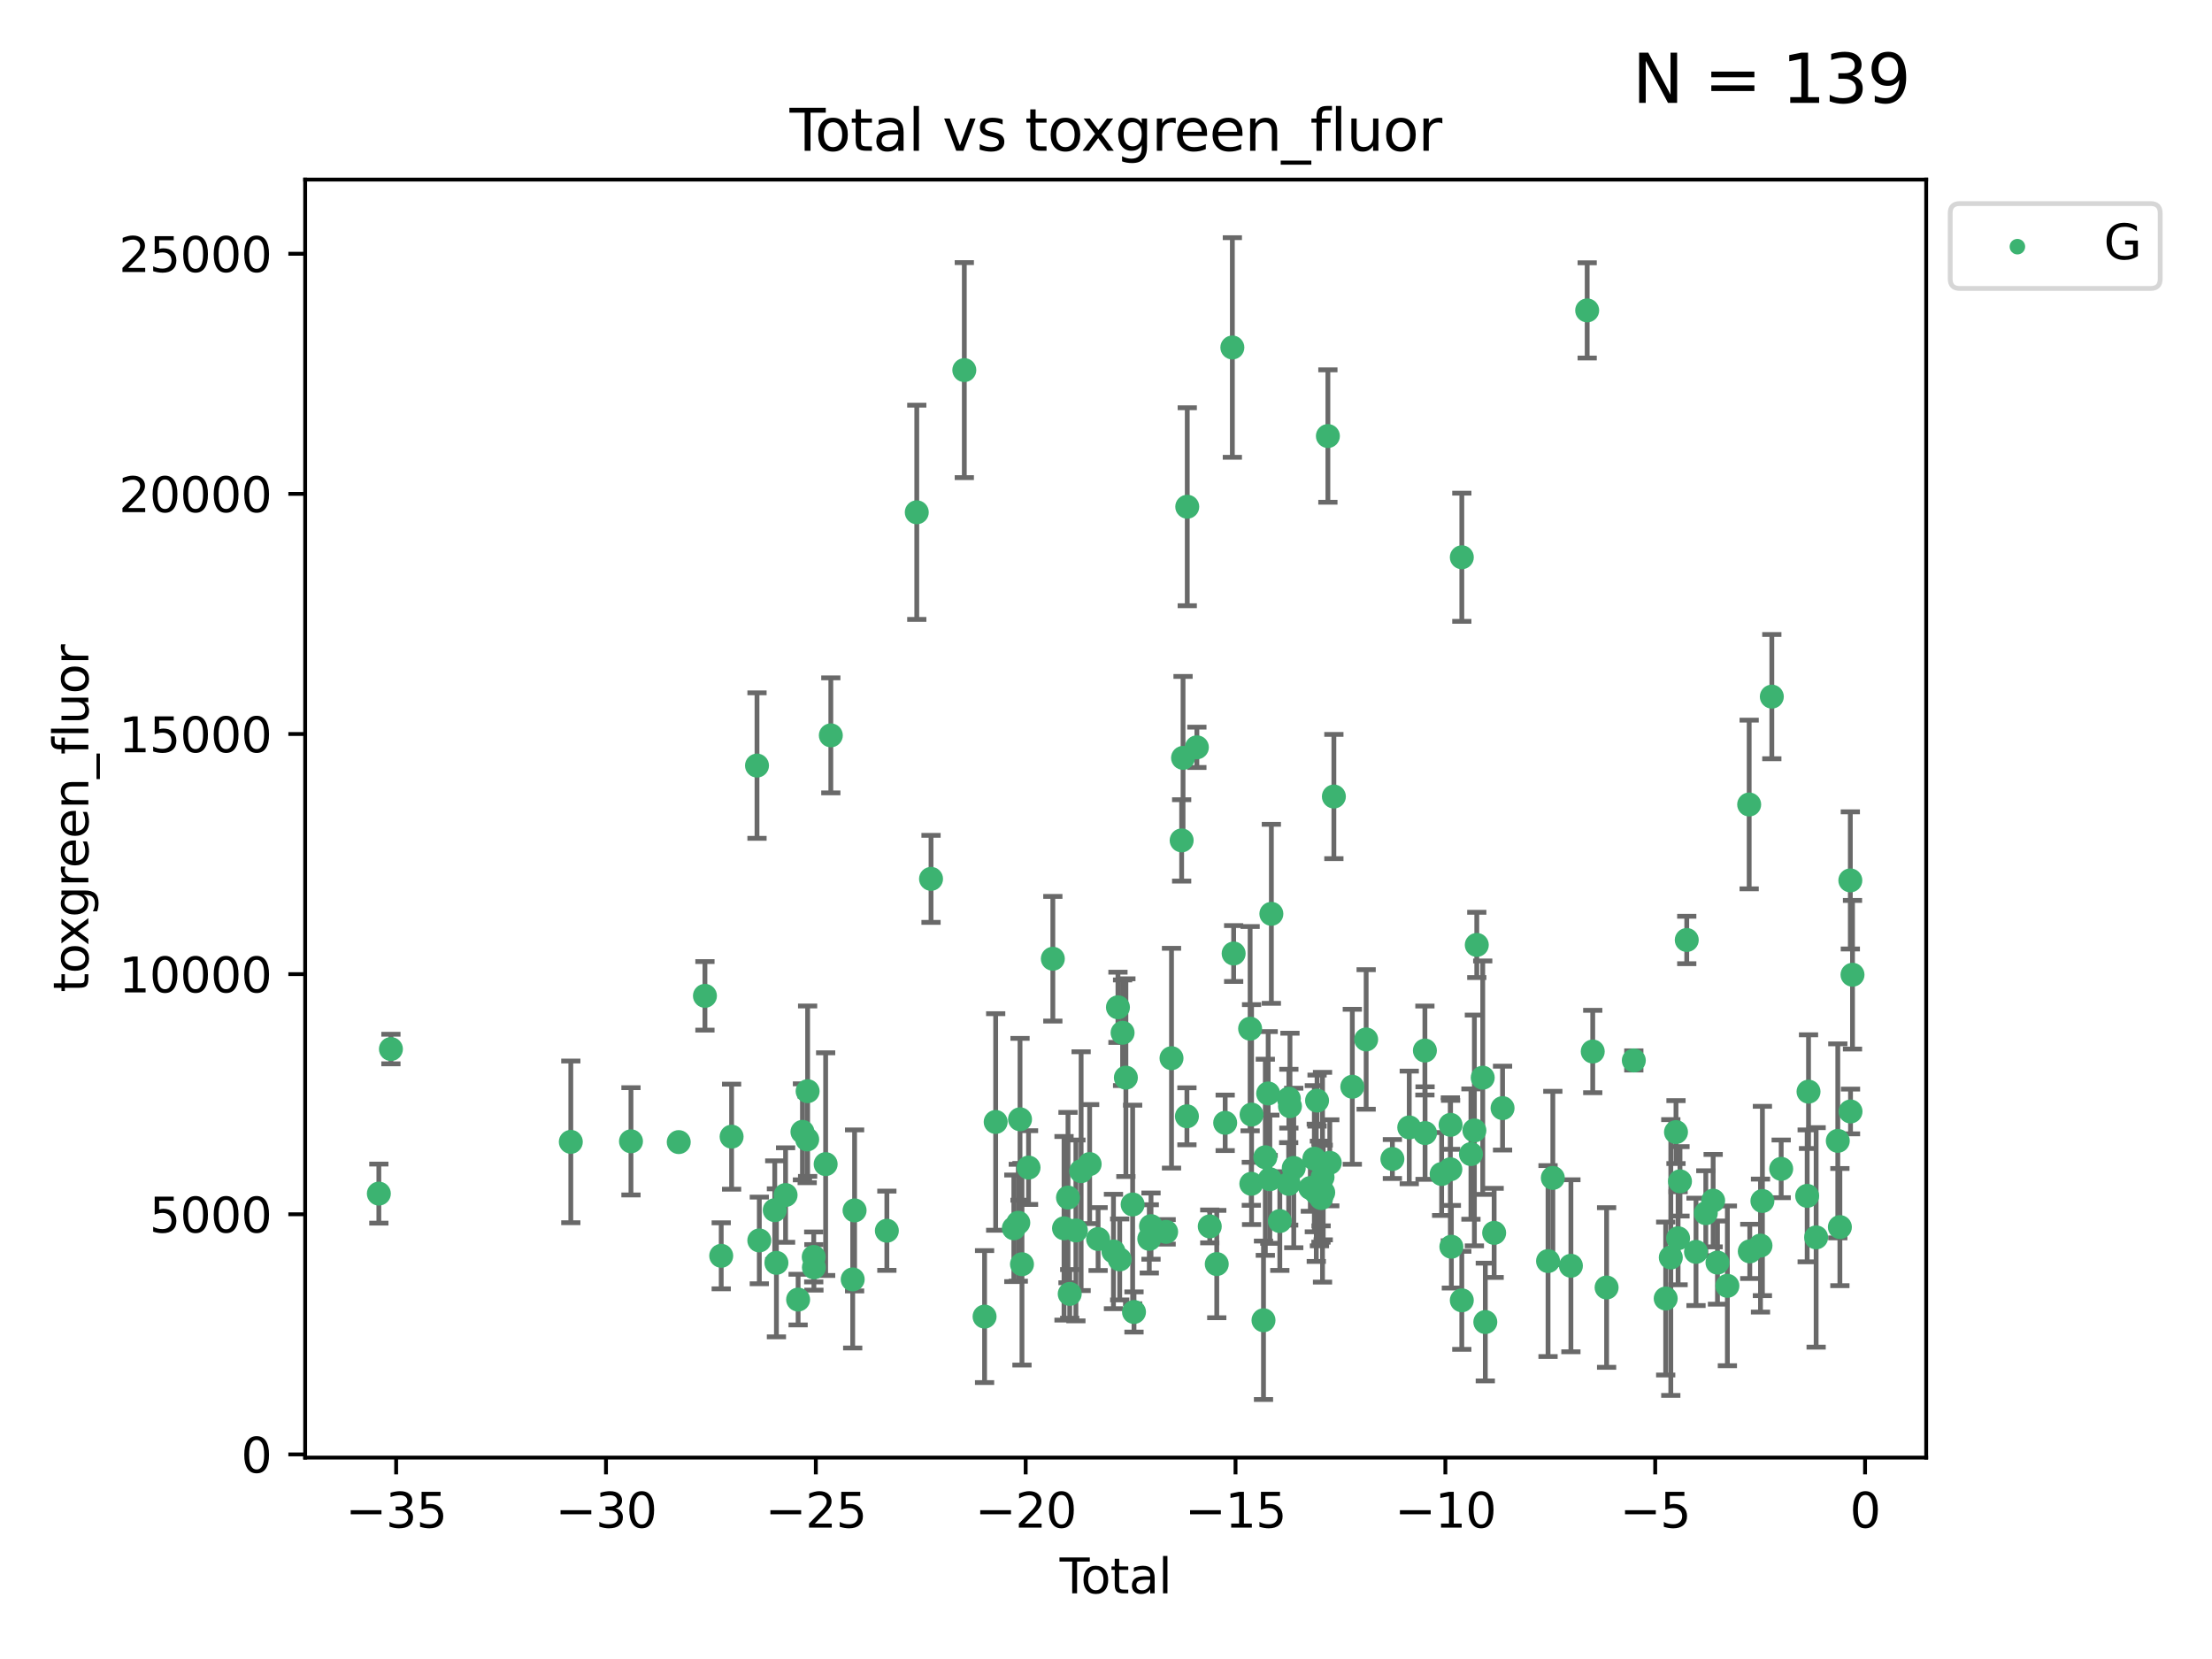 <?xml version="1.0" encoding="utf-8" standalone="no"?>
<!DOCTYPE svg PUBLIC "-//W3C//DTD SVG 1.1//EN"
  "http://www.w3.org/Graphics/SVG/1.1/DTD/svg11.dtd">
<svg xmlns:xlink="http://www.w3.org/1999/xlink" width="460.8pt" height="345.6pt" viewBox="0 0 460.8 345.6" xmlns="http://www.w3.org/2000/svg" version="1.1">
 <defs>
  <style type="text/css">*{stroke-linejoin: round; stroke-linecap: butt}</style>
 </defs>
 <g id="figure_1">
  <g id="patch_1">
   <path d="M 0 345.6 
L 460.8 345.6 
L 460.8 0 
L 0 0 
z
" style="fill: #ffffff"/>
  </g>
  <g id="axes_1">
   <g id="patch_2">
    <path d="M 63.571 303.64 
L 401.26 303.64 
L 401.26 37.411 
L 63.571 37.411 
z
" style="fill: #ffffff"/>
   </g>
   <g id="PathCollection_1">
    <defs>
     <path id="me864be6f9c" d="M 0 1.118 
C 0.297 1.118 0.581 1 0.791 0.791 
C 1 0.581 1.118 0.297 1.118 0 
C 1.118 -0.297 1 -0.581 0.791 -0.791 
C 0.581 -1 0.297 -1.118 0 -1.118 
C -0.297 -1.118 -0.581 -1 -0.791 -0.791 
C -1 -0.581 -1.118 -0.297 -1.118 0 
C -1.118 0.297 -1 0.581 -0.791 0.791 
C -0.581 1 -0.297 1.118 0 1.118 
z
" style="stroke: #3cb371"/>
    </defs>
    <g clip-path="url(#pd33486f3ae)">
     <use xlink:href="#me864be6f9c" x="78.921" y="248.65" style="fill: #3cb371; stroke: #3cb371"/>
     <use xlink:href="#me864be6f9c" x="81.436" y="218.532" style="fill: #3cb371; stroke: #3cb371"/>
     <use xlink:href="#me864be6f9c" x="118.911" y="237.871" style="fill: #3cb371; stroke: #3cb371"/>
     <use xlink:href="#me864be6f9c" x="131.443" y="237.756" style="fill: #3cb371; stroke: #3cb371"/>
     <use xlink:href="#me864be6f9c" x="141.394" y="237.919" style="fill: #3cb371; stroke: #3cb371"/>
     <use xlink:href="#me864be6f9c" x="146.852" y="207.452" style="fill: #3cb371; stroke: #3cb371"/>
     <use xlink:href="#me864be6f9c" x="150.243" y="261.606" style="fill: #3cb371; stroke: #3cb371"/>
     <use xlink:href="#me864be6f9c" x="152.406" y="236.788" style="fill: #3cb371; stroke: #3cb371"/>
     <use xlink:href="#me864be6f9c" x="157.697" y="159.483" style="fill: #3cb371; stroke: #3cb371"/>
     <use xlink:href="#me864be6f9c" x="158.179" y="258.405" style="fill: #3cb371; stroke: #3cb371"/>
     <use xlink:href="#me864be6f9c" x="161.396" y="252.101" style="fill: #3cb371; stroke: #3cb371"/>
     <use xlink:href="#me864be6f9c" x="161.744" y="263.073" style="fill: #3cb371; stroke: #3cb371"/>
     <use xlink:href="#me864be6f9c" x="163.65" y="248.95" style="fill: #3cb371; stroke: #3cb371"/>
     <use xlink:href="#me864be6f9c" x="166.262" y="270.728" style="fill: #3cb371; stroke: #3cb371"/>
     <use xlink:href="#me864be6f9c" x="167.165" y="235.783" style="fill: #3cb371; stroke: #3cb371"/>
     <use xlink:href="#me864be6f9c" x="168.152" y="237.369" style="fill: #3cb371; stroke: #3cb371"/>
     <use xlink:href="#me864be6f9c" x="168.242" y="227.316" style="fill: #3cb371; stroke: #3cb371"/>
     <use xlink:href="#me864be6f9c" x="169.515" y="261.843" style="fill: #3cb371; stroke: #3cb371"/>
     <use xlink:href="#me864be6f9c" x="169.552" y="264.016" style="fill: #3cb371; stroke: #3cb371"/>
     <use xlink:href="#me864be6f9c" x="171.998" y="242.509" style="fill: #3cb371; stroke: #3cb371"/>
     <use xlink:href="#me864be6f9c" x="173.076" y="153.189" style="fill: #3cb371; stroke: #3cb371"/>
     <use xlink:href="#me864be6f9c" x="177.633" y="266.522" style="fill: #3cb371; stroke: #3cb371"/>
     <use xlink:href="#me864be6f9c" x="178.028" y="252.152" style="fill: #3cb371; stroke: #3cb371"/>
     <use xlink:href="#me864be6f9c" x="184.749" y="256.382" style="fill: #3cb371; stroke: #3cb371"/>
     <use xlink:href="#me864be6f9c" x="190.981" y="106.72" style="fill: #3cb371; stroke: #3cb371"/>
     <use xlink:href="#me864be6f9c" x="193.95" y="183.084" style="fill: #3cb371; stroke: #3cb371"/>
     <use xlink:href="#me864be6f9c" x="200.884" y="77.101" style="fill: #3cb371; stroke: #3cb371"/>
     <use xlink:href="#me864be6f9c" x="205.105" y="274.272" style="fill: #3cb371; stroke: #3cb371"/>
     <use xlink:href="#me864be6f9c" x="207.419" y="233.724" style="fill: #3cb371; stroke: #3cb371"/>
     <use xlink:href="#me864be6f9c" x="211.202" y="255.875" style="fill: #3cb371; stroke: #3cb371"/>
     <use xlink:href="#me864be6f9c" x="212.13" y="254.719" style="fill: #3cb371; stroke: #3cb371"/>
     <use xlink:href="#me864be6f9c" x="212.49" y="233.167" style="fill: #3cb371; stroke: #3cb371"/>
     <use xlink:href="#me864be6f9c" x="212.896" y="263.362" style="fill: #3cb371; stroke: #3cb371"/>
     <use xlink:href="#me864be6f9c" x="214.265" y="243.225" style="fill: #3cb371; stroke: #3cb371"/>
     <use xlink:href="#me864be6f9c" x="219.325" y="199.724" style="fill: #3cb371; stroke: #3cb371"/>
     <use xlink:href="#me864be6f9c" x="221.656" y="255.876" style="fill: #3cb371; stroke: #3cb371"/>
     <use xlink:href="#me864be6f9c" x="222.484" y="249.475" style="fill: #3cb371; stroke: #3cb371"/>
     <use xlink:href="#me864be6f9c" x="222.842" y="269.544" style="fill: #3cb371; stroke: #3cb371"/>
     <use xlink:href="#me864be6f9c" x="224.13" y="256.325" style="fill: #3cb371; stroke: #3cb371"/>
     <use xlink:href="#me864be6f9c" x="225.216" y="243.977" style="fill: #3cb371; stroke: #3cb371"/>
     <use xlink:href="#me864be6f9c" x="226.995" y="242.499" style="fill: #3cb371; stroke: #3cb371"/>
     <use xlink:href="#me864be6f9c" x="228.755" y="258.114" style="fill: #3cb371; stroke: #3cb371"/>
     <use xlink:href="#me864be6f9c" x="231.955" y="260.704" style="fill: #3cb371; stroke: #3cb371"/>
     <use xlink:href="#me864be6f9c" x="232.89" y="209.839" style="fill: #3cb371; stroke: #3cb371"/>
     <use xlink:href="#me864be6f9c" x="233.256" y="262.362" style="fill: #3cb371; stroke: #3cb371"/>
     <use xlink:href="#me864be6f9c" x="233.856" y="215.141" style="fill: #3cb371; stroke: #3cb371"/>
     <use xlink:href="#me864be6f9c" x="234.542" y="224.495" style="fill: #3cb371; stroke: #3cb371"/>
     <use xlink:href="#me864be6f9c" x="235.951" y="250.913" style="fill: #3cb371; stroke: #3cb371"/>
     <use xlink:href="#me864be6f9c" x="236.233" y="273.31" style="fill: #3cb371; stroke: #3cb371"/>
     <use xlink:href="#me864be6f9c" x="239.419" y="258.079" style="fill: #3cb371; stroke: #3cb371"/>
     <use xlink:href="#me864be6f9c" x="239.777" y="255.422" style="fill: #3cb371; stroke: #3cb371"/>
     <use xlink:href="#me864be6f9c" x="242.927" y="256.616" style="fill: #3cb371; stroke: #3cb371"/>
     <use xlink:href="#me864be6f9c" x="244.047" y="220.438" style="fill: #3cb371; stroke: #3cb371"/>
     <use xlink:href="#me864be6f9c" x="246.16" y="175.069" style="fill: #3cb371; stroke: #3cb371"/>
     <use xlink:href="#me864be6f9c" x="246.45" y="157.877" style="fill: #3cb371; stroke: #3cb371"/>
     <use xlink:href="#me864be6f9c" x="247.258" y="232.546" style="fill: #3cb371; stroke: #3cb371"/>
     <use xlink:href="#me864be6f9c" x="247.327" y="105.561" style="fill: #3cb371; stroke: #3cb371"/>
     <use xlink:href="#me864be6f9c" x="249.331" y="155.68" style="fill: #3cb371; stroke: #3cb371"/>
     <use xlink:href="#me864be6f9c" x="252.015" y="255.483" style="fill: #3cb371; stroke: #3cb371"/>
     <use xlink:href="#me864be6f9c" x="253.473" y="263.327" style="fill: #3cb371; stroke: #3cb371"/>
     <use xlink:href="#me864be6f9c" x="255.228" y="233.905" style="fill: #3cb371; stroke: #3cb371"/>
     <use xlink:href="#me864be6f9c" x="256.722" y="72.388" style="fill: #3cb371; stroke: #3cb371"/>
     <use xlink:href="#me864be6f9c" x="256.992" y="198.633" style="fill: #3cb371; stroke: #3cb371"/>
     <use xlink:href="#me864be6f9c" x="260.424" y="214.292" style="fill: #3cb371; stroke: #3cb371"/>
     <use xlink:href="#me864be6f9c" x="260.674" y="246.606" style="fill: #3cb371; stroke: #3cb371"/>
     <use xlink:href="#me864be6f9c" x="260.725" y="232.187" style="fill: #3cb371; stroke: #3cb371"/>
     <use xlink:href="#me864be6f9c" x="263.21" y="275.035" style="fill: #3cb371; stroke: #3cb371"/>
     <use xlink:href="#me864be6f9c" x="263.59" y="241.079" style="fill: #3cb371; stroke: #3cb371"/>
     <use xlink:href="#me864be6f9c" x="264.183" y="227.79" style="fill: #3cb371; stroke: #3cb371"/>
     <use xlink:href="#me864be6f9c" x="264.531" y="245.651" style="fill: #3cb371; stroke: #3cb371"/>
     <use xlink:href="#me864be6f9c" x="264.848" y="190.367" style="fill: #3cb371; stroke: #3cb371"/>
     <use xlink:href="#me864be6f9c" x="266.611" y="254.368" style="fill: #3cb371; stroke: #3cb371"/>
     <use xlink:href="#me864be6f9c" x="268.454" y="246.619" style="fill: #3cb371; stroke: #3cb371"/>
     <use xlink:href="#me864be6f9c" x="268.495" y="228.873" style="fill: #3cb371; stroke: #3cb371"/>
     <use xlink:href="#me864be6f9c" x="268.724" y="230.442" style="fill: #3cb371; stroke: #3cb371"/>
     <use xlink:href="#me864be6f9c" x="269.513" y="243.309" style="fill: #3cb371; stroke: #3cb371"/>
     <use xlink:href="#me864be6f9c" x="272.967" y="247.487" style="fill: #3cb371; stroke: #3cb371"/>
     <use xlink:href="#me864be6f9c" x="273.802" y="241.379" style="fill: #3cb371; stroke: #3cb371"/>
     <use xlink:href="#me864be6f9c" x="274.207" y="248.482" style="fill: #3cb371; stroke: #3cb371"/>
     <use xlink:href="#me864be6f9c" x="274.369" y="229.274" style="fill: #3cb371; stroke: #3cb371"/>
     <use xlink:href="#me864be6f9c" x="274.862" y="248.622" style="fill: #3cb371; stroke: #3cb371"/>
     <use xlink:href="#me864be6f9c" x="275.184" y="248.546" style="fill: #3cb371; stroke: #3cb371"/>
     <use xlink:href="#me864be6f9c" x="275.21" y="249.58" style="fill: #3cb371; stroke: #3cb371"/>
     <use xlink:href="#me864be6f9c" x="275.506" y="245.236" style="fill: #3cb371; stroke: #3cb371"/>
     <use xlink:href="#me864be6f9c" x="275.652" y="248.417" style="fill: #3cb371; stroke: #3cb371"/>
     <use xlink:href="#me864be6f9c" x="276.624" y="90.835" style="fill: #3cb371; stroke: #3cb371"/>
     <use xlink:href="#me864be6f9c" x="277.017" y="242.233" style="fill: #3cb371; stroke: #3cb371"/>
     <use xlink:href="#me864be6f9c" x="277.871" y="165.93" style="fill: #3cb371; stroke: #3cb371"/>
     <use xlink:href="#me864be6f9c" x="281.711" y="226.393" style="fill: #3cb371; stroke: #3cb371"/>
     <use xlink:href="#me864be6f9c" x="284.595" y="216.537" style="fill: #3cb371; stroke: #3cb371"/>
     <use xlink:href="#me864be6f9c" x="290.059" y="241.442" style="fill: #3cb371; stroke: #3cb371"/>
     <use xlink:href="#me864be6f9c" x="293.574" y="234.862" style="fill: #3cb371; stroke: #3cb371"/>
     <use xlink:href="#me864be6f9c" x="296.833" y="218.846" style="fill: #3cb371; stroke: #3cb371"/>
     <use xlink:href="#me864be6f9c" x="296.866" y="236.039" style="fill: #3cb371; stroke: #3cb371"/>
     <use xlink:href="#me864be6f9c" x="300.32" y="244.566" style="fill: #3cb371; stroke: #3cb371"/>
     <use xlink:href="#me864be6f9c" x="302.137" y="243.584" style="fill: #3cb371; stroke: #3cb371"/>
     <use xlink:href="#me864be6f9c" x="302.182" y="234.322" style="fill: #3cb371; stroke: #3cb371"/>
     <use xlink:href="#me864be6f9c" x="302.346" y="259.715" style="fill: #3cb371; stroke: #3cb371"/>
     <use xlink:href="#me864be6f9c" x="304.519" y="270.881" style="fill: #3cb371; stroke: #3cb371"/>
     <use xlink:href="#me864be6f9c" x="304.524" y="116.088" style="fill: #3cb371; stroke: #3cb371"/>
     <use xlink:href="#me864be6f9c" x="306.425" y="240.417" style="fill: #3cb371; stroke: #3cb371"/>
     <use xlink:href="#me864be6f9c" x="307.142" y="235.494" style="fill: #3cb371; stroke: #3cb371"/>
     <use xlink:href="#me864be6f9c" x="307.64" y="196.845" style="fill: #3cb371; stroke: #3cb371"/>
     <use xlink:href="#me864be6f9c" x="308.879" y="224.5" style="fill: #3cb371; stroke: #3cb371"/>
     <use xlink:href="#me864be6f9c" x="309.418" y="275.406" style="fill: #3cb371; stroke: #3cb371"/>
     <use xlink:href="#me864be6f9c" x="311.259" y="256.829" style="fill: #3cb371; stroke: #3cb371"/>
     <use xlink:href="#me864be6f9c" x="313.01" y="230.84" style="fill: #3cb371; stroke: #3cb371"/>
     <use xlink:href="#me864be6f9c" x="322.485" y="262.705" style="fill: #3cb371; stroke: #3cb371"/>
     <use xlink:href="#me864be6f9c" x="323.482" y="245.381" style="fill: #3cb371; stroke: #3cb371"/>
     <use xlink:href="#me864be6f9c" x="327.249" y="263.682" style="fill: #3cb371; stroke: #3cb371"/>
     <use xlink:href="#me864be6f9c" x="330.639" y="64.663" style="fill: #3cb371; stroke: #3cb371"/>
     <use xlink:href="#me864be6f9c" x="331.796" y="219.047" style="fill: #3cb371; stroke: #3cb371"/>
     <use xlink:href="#me864be6f9c" x="334.685" y="268.211" style="fill: #3cb371; stroke: #3cb371"/>
     <use xlink:href="#me864be6f9c" x="340.354" y="220.908" style="fill: #3cb371; stroke: #3cb371"/>
     <use xlink:href="#me864be6f9c" x="346.996" y="270.507" style="fill: #3cb371; stroke: #3cb371"/>
     <use xlink:href="#me864be6f9c" x="348.058" y="261.962" style="fill: #3cb371; stroke: #3cb371"/>
     <use xlink:href="#me864be6f9c" x="349.14" y="235.833" style="fill: #3cb371; stroke: #3cb371"/>
     <use xlink:href="#me864be6f9c" x="349.578" y="257.954" style="fill: #3cb371; stroke: #3cb371"/>
     <use xlink:href="#me864be6f9c" x="349.972" y="246.096" style="fill: #3cb371; stroke: #3cb371"/>
     <use xlink:href="#me864be6f9c" x="351.382" y="195.816" style="fill: #3cb371; stroke: #3cb371"/>
     <use xlink:href="#me864be6f9c" x="353.31" y="260.788" style="fill: #3cb371; stroke: #3cb371"/>
     <use xlink:href="#me864be6f9c" x="355.35" y="252.731" style="fill: #3cb371; stroke: #3cb371"/>
     <use xlink:href="#me864be6f9c" x="356.882" y="250.116" style="fill: #3cb371; stroke: #3cb371"/>
     <use xlink:href="#me864be6f9c" x="357.784" y="263.021" style="fill: #3cb371; stroke: #3cb371"/>
     <use xlink:href="#me864be6f9c" x="359.846" y="267.862" style="fill: #3cb371; stroke: #3cb371"/>
     <use xlink:href="#me864be6f9c" x="364.385" y="167.59" style="fill: #3cb371; stroke: #3cb371"/>
     <use xlink:href="#me864be6f9c" x="364.512" y="260.684" style="fill: #3cb371; stroke: #3cb371"/>
     <use xlink:href="#me864be6f9c" x="366.743" y="259.478" style="fill: #3cb371; stroke: #3cb371"/>
     <use xlink:href="#me864be6f9c" x="367.143" y="250.188" style="fill: #3cb371; stroke: #3cb371"/>
     <use xlink:href="#me864be6f9c" x="369.104" y="145.12" style="fill: #3cb371; stroke: #3cb371"/>
     <use xlink:href="#me864be6f9c" x="371.055" y="243.493" style="fill: #3cb371; stroke: #3cb371"/>
     <use xlink:href="#me864be6f9c" x="376.468" y="249.12" style="fill: #3cb371; stroke: #3cb371"/>
     <use xlink:href="#me864be6f9c" x="376.749" y="227.41" style="fill: #3cb371; stroke: #3cb371"/>
     <use xlink:href="#me864be6f9c" x="378.334" y="257.772" style="fill: #3cb371; stroke: #3cb371"/>
     <use xlink:href="#me864be6f9c" x="382.847" y="237.663" style="fill: #3cb371; stroke: #3cb371"/>
     <use xlink:href="#me864be6f9c" x="383.282" y="255.622" style="fill: #3cb371; stroke: #3cb371"/>
     <use xlink:href="#me864be6f9c" x="385.458" y="183.404" style="fill: #3cb371; stroke: #3cb371"/>
     <use xlink:href="#me864be6f9c" x="385.498" y="231.54" style="fill: #3cb371; stroke: #3cb371"/>
     <use xlink:href="#me864be6f9c" x="385.911" y="203.056" style="fill: #3cb371; stroke: #3cb371"/>
    </g>
   </g>
   <g id="matplotlib.axis_1">
    <g id="xtick_1">
     <g id="line2d_1">
      <defs>
       <path id="m2d223b1bdb" d="M 0 0 
L 0 3.5 
" style="stroke: #000000; stroke-width: 0.8"/>
      </defs>
      <g>
       <use xlink:href="#m2d223b1bdb" x="82.525" y="303.64" style="stroke: #000000; stroke-width: 0.8"/>
      </g>
     </g>
     <g id="text_1">
      <!-- −35 -->
      <g transform="translate(71.972 318.238)scale(0.1 -0.1)">
       <defs>
        <path id="DejaVuSans-2212" d="M 678 2272 
L 4684 2272 
L 4684 1741 
L 678 1741 
L 678 2272 
z
" transform="scale(0.016)"/>
        <path id="DejaVuSans-33" d="M 2597 2516 
Q 3050 2419 3304 2112 
Q 3559 1806 3559 1356 
Q 3559 666 3084 287 
Q 2609 -91 1734 -91 
Q 1441 -91 1130 -33 
Q 819 25 488 141 
L 488 750 
Q 750 597 1062 519 
Q 1375 441 1716 441 
Q 2309 441 2620 675 
Q 2931 909 2931 1356 
Q 2931 1769 2642 2001 
Q 2353 2234 1838 2234 
L 1294 2234 
L 1294 2753 
L 1863 2753 
Q 2328 2753 2575 2939 
Q 2822 3125 2822 3475 
Q 2822 3834 2567 4026 
Q 2313 4219 1838 4219 
Q 1578 4219 1281 4162 
Q 984 4106 628 3988 
L 628 4550 
Q 988 4650 1302 4700 
Q 1616 4750 1894 4750 
Q 2613 4750 3031 4423 
Q 3450 4097 3450 3541 
Q 3450 3153 3228 2886 
Q 3006 2619 2597 2516 
z
" transform="scale(0.016)"/>
        <path id="DejaVuSans-35" d="M 691 4666 
L 3169 4666 
L 3169 4134 
L 1269 4134 
L 1269 2991 
Q 1406 3038 1543 3061 
Q 1681 3084 1819 3084 
Q 2600 3084 3056 2656 
Q 3513 2228 3513 1497 
Q 3513 744 3044 326 
Q 2575 -91 1722 -91 
Q 1428 -91 1123 -41 
Q 819 9 494 109 
L 494 744 
Q 775 591 1075 516 
Q 1375 441 1709 441 
Q 2250 441 2565 725 
Q 2881 1009 2881 1497 
Q 2881 1984 2565 2268 
Q 2250 2553 1709 2553 
Q 1456 2553 1204 2497 
Q 953 2441 691 2322 
L 691 4666 
z
" transform="scale(0.016)"/>
       </defs>
       <use xlink:href="#DejaVuSans-2212"/>
       <use xlink:href="#DejaVuSans-33" x="83.789"/>
       <use xlink:href="#DejaVuSans-35" x="147.412"/>
      </g>
     </g>
    </g>
    <g id="xtick_2">
     <g id="line2d_2">
      <g>
       <use xlink:href="#m2d223b1bdb" x="126.239" y="303.64" style="stroke: #000000; stroke-width: 0.8"/>
      </g>
     </g>
     <g id="text_2">
      <!-- −30 -->
      <g transform="translate(115.687 318.238)scale(0.1 -0.1)">
       <defs>
        <path id="DejaVuSans-30" d="M 2034 4250 
Q 1547 4250 1301 3770 
Q 1056 3291 1056 2328 
Q 1056 1369 1301 889 
Q 1547 409 2034 409 
Q 2525 409 2770 889 
Q 3016 1369 3016 2328 
Q 3016 3291 2770 3770 
Q 2525 4250 2034 4250 
z
M 2034 4750 
Q 2819 4750 3233 4129 
Q 3647 3509 3647 2328 
Q 3647 1150 3233 529 
Q 2819 -91 2034 -91 
Q 1250 -91 836 529 
Q 422 1150 422 2328 
Q 422 3509 836 4129 
Q 1250 4750 2034 4750 
z
" transform="scale(0.016)"/>
       </defs>
       <use xlink:href="#DejaVuSans-2212"/>
       <use xlink:href="#DejaVuSans-33" x="83.789"/>
       <use xlink:href="#DejaVuSans-30" x="147.412"/>
      </g>
     </g>
    </g>
    <g id="xtick_3">
     <g id="line2d_3">
      <g>
       <use xlink:href="#m2d223b1bdb" x="169.953" y="303.64" style="stroke: #000000; stroke-width: 0.8"/>
      </g>
     </g>
     <g id="text_3">
      <!-- −25 -->
      <g transform="translate(159.401 318.238)scale(0.1 -0.1)">
       <defs>
        <path id="DejaVuSans-32" d="M 1228 531 
L 3431 531 
L 3431 0 
L 469 0 
L 469 531 
Q 828 903 1448 1529 
Q 2069 2156 2228 2338 
Q 2531 2678 2651 2914 
Q 2772 3150 2772 3378 
Q 2772 3750 2511 3984 
Q 2250 4219 1831 4219 
Q 1534 4219 1204 4116 
Q 875 4013 500 3803 
L 500 4441 
Q 881 4594 1212 4672 
Q 1544 4750 1819 4750 
Q 2544 4750 2975 4387 
Q 3406 4025 3406 3419 
Q 3406 3131 3298 2873 
Q 3191 2616 2906 2266 
Q 2828 2175 2409 1742 
Q 1991 1309 1228 531 
z
" transform="scale(0.016)"/>
       </defs>
       <use xlink:href="#DejaVuSans-2212"/>
       <use xlink:href="#DejaVuSans-32" x="83.789"/>
       <use xlink:href="#DejaVuSans-35" x="147.412"/>
      </g>
     </g>
    </g>
    <g id="xtick_4">
     <g id="line2d_4">
      <g>
       <use xlink:href="#m2d223b1bdb" x="213.668" y="303.64" style="stroke: #000000; stroke-width: 0.8"/>
      </g>
     </g>
     <g id="text_4">
      <!-- −20 -->
      <g transform="translate(203.116 318.238)scale(0.1 -0.1)">
       <use xlink:href="#DejaVuSans-2212"/>
       <use xlink:href="#DejaVuSans-32" x="83.789"/>
       <use xlink:href="#DejaVuSans-30" x="147.412"/>
      </g>
     </g>
    </g>
    <g id="xtick_5">
     <g id="line2d_5">
      <g>
       <use xlink:href="#m2d223b1bdb" x="257.382" y="303.64" style="stroke: #000000; stroke-width: 0.8"/>
      </g>
     </g>
     <g id="text_5">
      <!-- −15 -->
      <g transform="translate(246.83 318.238)scale(0.1 -0.1)">
       <defs>
        <path id="DejaVuSans-31" d="M 794 531 
L 1825 531 
L 1825 4091 
L 703 3866 
L 703 4441 
L 1819 4666 
L 2450 4666 
L 2450 531 
L 3481 531 
L 3481 0 
L 794 0 
L 794 531 
z
" transform="scale(0.016)"/>
       </defs>
       <use xlink:href="#DejaVuSans-2212"/>
       <use xlink:href="#DejaVuSans-31" x="83.789"/>
       <use xlink:href="#DejaVuSans-35" x="147.412"/>
      </g>
     </g>
    </g>
    <g id="xtick_6">
     <g id="line2d_6">
      <g>
       <use xlink:href="#m2d223b1bdb" x="301.097" y="303.64" style="stroke: #000000; stroke-width: 0.8"/>
      </g>
     </g>
     <g id="text_6">
      <!-- −10 -->
      <g transform="translate(290.545 318.238)scale(0.1 -0.1)">
       <use xlink:href="#DejaVuSans-2212"/>
       <use xlink:href="#DejaVuSans-31" x="83.789"/>
       <use xlink:href="#DejaVuSans-30" x="147.412"/>
      </g>
     </g>
    </g>
    <g id="xtick_7">
     <g id="line2d_7">
      <g>
       <use xlink:href="#m2d223b1bdb" x="344.811" y="303.64" style="stroke: #000000; stroke-width: 0.8"/>
      </g>
     </g>
     <g id="text_7">
      <!-- −5 -->
      <g transform="translate(337.44 318.238)scale(0.1 -0.1)">
       <use xlink:href="#DejaVuSans-2212"/>
       <use xlink:href="#DejaVuSans-35" x="83.789"/>
      </g>
     </g>
    </g>
    <g id="xtick_8">
     <g id="line2d_8">
      <g>
       <use xlink:href="#m2d223b1bdb" x="388.526" y="303.64" style="stroke: #000000; stroke-width: 0.8"/>
      </g>
     </g>
     <g id="text_8">
      <!-- 0 -->
      <g transform="translate(385.345 318.238)scale(0.1 -0.1)">
       <use xlink:href="#DejaVuSans-30"/>
      </g>
     </g>
    </g>
    <g id="text_9">
     <!-- Total -->
     <g transform="translate(220.739 331.917)scale(0.1 -0.1)">
      <defs>
       <path id="DejaVuSans-54" d="M -19 4666 
L 3928 4666 
L 3928 4134 
L 2272 4134 
L 2272 0 
L 1638 0 
L 1638 4134 
L -19 4134 
L -19 4666 
z
" transform="scale(0.016)"/>
       <path id="DejaVuSans-6f" d="M 1959 3097 
Q 1497 3097 1228 2736 
Q 959 2375 959 1747 
Q 959 1119 1226 758 
Q 1494 397 1959 397 
Q 2419 397 2687 759 
Q 2956 1122 2956 1747 
Q 2956 2369 2687 2733 
Q 2419 3097 1959 3097 
z
M 1959 3584 
Q 2709 3584 3137 3096 
Q 3566 2609 3566 1747 
Q 3566 888 3137 398 
Q 2709 -91 1959 -91 
Q 1206 -91 779 398 
Q 353 888 353 1747 
Q 353 2609 779 3096 
Q 1206 3584 1959 3584 
z
" transform="scale(0.016)"/>
       <path id="DejaVuSans-74" d="M 1172 4494 
L 1172 3500 
L 2356 3500 
L 2356 3053 
L 1172 3053 
L 1172 1153 
Q 1172 725 1289 603 
Q 1406 481 1766 481 
L 2356 481 
L 2356 0 
L 1766 0 
Q 1100 0 847 248 
Q 594 497 594 1153 
L 594 3053 
L 172 3053 
L 172 3500 
L 594 3500 
L 594 4494 
L 1172 4494 
z
" transform="scale(0.016)"/>
       <path id="DejaVuSans-61" d="M 2194 1759 
Q 1497 1759 1228 1600 
Q 959 1441 959 1056 
Q 959 750 1161 570 
Q 1363 391 1709 391 
Q 2188 391 2477 730 
Q 2766 1069 2766 1631 
L 2766 1759 
L 2194 1759 
z
M 3341 1997 
L 3341 0 
L 2766 0 
L 2766 531 
Q 2569 213 2275 61 
Q 1981 -91 1556 -91 
Q 1019 -91 701 211 
Q 384 513 384 1019 
Q 384 1609 779 1909 
Q 1175 2209 1959 2209 
L 2766 2209 
L 2766 2266 
Q 2766 2663 2505 2880 
Q 2244 3097 1772 3097 
Q 1472 3097 1187 3025 
Q 903 2953 641 2809 
L 641 3341 
Q 956 3463 1253 3523 
Q 1550 3584 1831 3584 
Q 2591 3584 2966 3190 
Q 3341 2797 3341 1997 
z
" transform="scale(0.016)"/>
       <path id="DejaVuSans-6c" d="M 603 4863 
L 1178 4863 
L 1178 0 
L 603 0 
L 603 4863 
z
" transform="scale(0.016)"/>
      </defs>
      <use xlink:href="#DejaVuSans-54"/>
      <use xlink:href="#DejaVuSans-6f" x="44.084"/>
      <use xlink:href="#DejaVuSans-74" x="105.266"/>
      <use xlink:href="#DejaVuSans-61" x="144.475"/>
      <use xlink:href="#DejaVuSans-6c" x="205.754"/>
     </g>
    </g>
   </g>
   <g id="matplotlib.axis_2">
    <g id="ytick_1">
     <g id="line2d_9">
      <defs>
       <path id="ma8fa6c9dcb" d="M 0 0 
L -3.5 0 
" style="stroke: #000000; stroke-width: 0.8"/>
      </defs>
      <g>
       <use xlink:href="#ma8fa6c9dcb" x="63.571" y="302.977" style="stroke: #000000; stroke-width: 0.8"/>
      </g>
     </g>
     <g id="text_10">
      <!-- 0 -->
      <g transform="translate(50.209 306.776)scale(0.1 -0.1)">
       <use xlink:href="#DejaVuSans-30"/>
      </g>
     </g>
    </g>
    <g id="ytick_2">
     <g id="line2d_10">
      <g>
       <use xlink:href="#ma8fa6c9dcb" x="63.571" y="252.954" style="stroke: #000000; stroke-width: 0.8"/>
      </g>
     </g>
     <g id="text_11">
      <!-- 5000 -->
      <g transform="translate(31.121 256.753)scale(0.1 -0.1)">
       <use xlink:href="#DejaVuSans-35"/>
       <use xlink:href="#DejaVuSans-30" x="63.623"/>
       <use xlink:href="#DejaVuSans-30" x="127.246"/>
       <use xlink:href="#DejaVuSans-30" x="190.869"/>
      </g>
     </g>
    </g>
    <g id="ytick_3">
     <g id="line2d_11">
      <g>
       <use xlink:href="#ma8fa6c9dcb" x="63.571" y="202.931" style="stroke: #000000; stroke-width: 0.8"/>
      </g>
     </g>
     <g id="text_12">
      <!-- 10000 -->
      <g transform="translate(24.759 206.73)scale(0.1 -0.1)">
       <use xlink:href="#DejaVuSans-31"/>
       <use xlink:href="#DejaVuSans-30" x="63.623"/>
       <use xlink:href="#DejaVuSans-30" x="127.246"/>
       <use xlink:href="#DejaVuSans-30" x="190.869"/>
       <use xlink:href="#DejaVuSans-30" x="254.492"/>
      </g>
     </g>
    </g>
    <g id="ytick_4">
     <g id="line2d_12">
      <g>
       <use xlink:href="#ma8fa6c9dcb" x="63.571" y="152.908" style="stroke: #000000; stroke-width: 0.8"/>
      </g>
     </g>
     <g id="text_13">
      <!-- 15000 -->
      <g transform="translate(24.759 156.708)scale(0.1 -0.1)">
       <use xlink:href="#DejaVuSans-31"/>
       <use xlink:href="#DejaVuSans-35" x="63.623"/>
       <use xlink:href="#DejaVuSans-30" x="127.246"/>
       <use xlink:href="#DejaVuSans-30" x="190.869"/>
       <use xlink:href="#DejaVuSans-30" x="254.492"/>
      </g>
     </g>
    </g>
    <g id="ytick_5">
     <g id="line2d_13">
      <g>
       <use xlink:href="#ma8fa6c9dcb" x="63.571" y="102.886" style="stroke: #000000; stroke-width: 0.8"/>
      </g>
     </g>
     <g id="text_14">
      <!-- 20000 -->
      <g transform="translate(24.759 106.685)scale(0.1 -0.1)">
       <use xlink:href="#DejaVuSans-32"/>
       <use xlink:href="#DejaVuSans-30" x="63.623"/>
       <use xlink:href="#DejaVuSans-30" x="127.246"/>
       <use xlink:href="#DejaVuSans-30" x="190.869"/>
       <use xlink:href="#DejaVuSans-30" x="254.492"/>
      </g>
     </g>
    </g>
    <g id="ytick_6">
     <g id="line2d_14">
      <g>
       <use xlink:href="#ma8fa6c9dcb" x="63.571" y="52.863" style="stroke: #000000; stroke-width: 0.8"/>
      </g>
     </g>
     <g id="text_15">
      <!-- 25000 -->
      <g transform="translate(24.759 56.662)scale(0.1 -0.1)">
       <use xlink:href="#DejaVuSans-32"/>
       <use xlink:href="#DejaVuSans-35" x="63.623"/>
       <use xlink:href="#DejaVuSans-30" x="127.246"/>
       <use xlink:href="#DejaVuSans-30" x="190.869"/>
       <use xlink:href="#DejaVuSans-30" x="254.492"/>
      </g>
     </g>
    </g>
    <g id="text_16">
     <!-- toxgreen_fluor -->
     <g transform="translate(18.401 206.72)rotate(-90)scale(0.1 -0.1)">
      <defs>
       <path id="DejaVuSans-78" d="M 3513 3500 
L 2247 1797 
L 3578 0 
L 2900 0 
L 1881 1375 
L 863 0 
L 184 0 
L 1544 1831 
L 300 3500 
L 978 3500 
L 1906 2253 
L 2834 3500 
L 3513 3500 
z
" transform="scale(0.016)"/>
       <path id="DejaVuSans-67" d="M 2906 1791 
Q 2906 2416 2648 2759 
Q 2391 3103 1925 3103 
Q 1463 3103 1205 2759 
Q 947 2416 947 1791 
Q 947 1169 1205 825 
Q 1463 481 1925 481 
Q 2391 481 2648 825 
Q 2906 1169 2906 1791 
z
M 3481 434 
Q 3481 -459 3084 -895 
Q 2688 -1331 1869 -1331 
Q 1566 -1331 1297 -1286 
Q 1028 -1241 775 -1147 
L 775 -588 
Q 1028 -725 1275 -790 
Q 1522 -856 1778 -856 
Q 2344 -856 2625 -561 
Q 2906 -266 2906 331 
L 2906 616 
Q 2728 306 2450 153 
Q 2172 0 1784 0 
Q 1141 0 747 490 
Q 353 981 353 1791 
Q 353 2603 747 3093 
Q 1141 3584 1784 3584 
Q 2172 3584 2450 3431 
Q 2728 3278 2906 2969 
L 2906 3500 
L 3481 3500 
L 3481 434 
z
" transform="scale(0.016)"/>
       <path id="DejaVuSans-72" d="M 2631 2963 
Q 2534 3019 2420 3045 
Q 2306 3072 2169 3072 
Q 1681 3072 1420 2755 
Q 1159 2438 1159 1844 
L 1159 0 
L 581 0 
L 581 3500 
L 1159 3500 
L 1159 2956 
Q 1341 3275 1631 3429 
Q 1922 3584 2338 3584 
Q 2397 3584 2469 3576 
Q 2541 3569 2628 3553 
L 2631 2963 
z
" transform="scale(0.016)"/>
       <path id="DejaVuSans-65" d="M 3597 1894 
L 3597 1613 
L 953 1613 
Q 991 1019 1311 708 
Q 1631 397 2203 397 
Q 2534 397 2845 478 
Q 3156 559 3463 722 
L 3463 178 
Q 3153 47 2828 -22 
Q 2503 -91 2169 -91 
Q 1331 -91 842 396 
Q 353 884 353 1716 
Q 353 2575 817 3079 
Q 1281 3584 2069 3584 
Q 2775 3584 3186 3129 
Q 3597 2675 3597 1894 
z
M 3022 2063 
Q 3016 2534 2758 2815 
Q 2500 3097 2075 3097 
Q 1594 3097 1305 2825 
Q 1016 2553 972 2059 
L 3022 2063 
z
" transform="scale(0.016)"/>
       <path id="DejaVuSans-6e" d="M 3513 2113 
L 3513 0 
L 2938 0 
L 2938 2094 
Q 2938 2591 2744 2837 
Q 2550 3084 2163 3084 
Q 1697 3084 1428 2787 
Q 1159 2491 1159 1978 
L 1159 0 
L 581 0 
L 581 3500 
L 1159 3500 
L 1159 2956 
Q 1366 3272 1645 3428 
Q 1925 3584 2291 3584 
Q 2894 3584 3203 3211 
Q 3513 2838 3513 2113 
z
" transform="scale(0.016)"/>
       <path id="DejaVuSans-5f" d="M 3263 -1063 
L 3263 -1509 
L -63 -1509 
L -63 -1063 
L 3263 -1063 
z
" transform="scale(0.016)"/>
       <path id="DejaVuSans-66" d="M 2375 4863 
L 2375 4384 
L 1825 4384 
Q 1516 4384 1395 4259 
Q 1275 4134 1275 3809 
L 1275 3500 
L 2222 3500 
L 2222 3053 
L 1275 3053 
L 1275 0 
L 697 0 
L 697 3053 
L 147 3053 
L 147 3500 
L 697 3500 
L 697 3744 
Q 697 4328 969 4595 
Q 1241 4863 1831 4863 
L 2375 4863 
z
" transform="scale(0.016)"/>
       <path id="DejaVuSans-75" d="M 544 1381 
L 544 3500 
L 1119 3500 
L 1119 1403 
Q 1119 906 1312 657 
Q 1506 409 1894 409 
Q 2359 409 2629 706 
Q 2900 1003 2900 1516 
L 2900 3500 
L 3475 3500 
L 3475 0 
L 2900 0 
L 2900 538 
Q 2691 219 2414 64 
Q 2138 -91 1772 -91 
Q 1169 -91 856 284 
Q 544 659 544 1381 
z
M 1991 3584 
L 1991 3584 
z
" transform="scale(0.016)"/>
      </defs>
      <use xlink:href="#DejaVuSans-74"/>
      <use xlink:href="#DejaVuSans-6f" x="39.209"/>
      <use xlink:href="#DejaVuSans-78" x="97.266"/>
      <use xlink:href="#DejaVuSans-67" x="156.445"/>
      <use xlink:href="#DejaVuSans-72" x="219.922"/>
      <use xlink:href="#DejaVuSans-65" x="258.785"/>
      <use xlink:href="#DejaVuSans-65" x="320.309"/>
      <use xlink:href="#DejaVuSans-6e" x="381.832"/>
      <use xlink:href="#DejaVuSans-5f" x="445.211"/>
      <use xlink:href="#DejaVuSans-66" x="495.211"/>
      <use xlink:href="#DejaVuSans-6c" x="530.416"/>
      <use xlink:href="#DejaVuSans-75" x="558.199"/>
      <use xlink:href="#DejaVuSans-6f" x="621.578"/>
      <use xlink:href="#DejaVuSans-72" x="682.76"/>
     </g>
    </g>
   </g>
   <g id="LineCollection_1">
    <path d="M 78.921 254.801 
L 78.921 242.499 
" clip-path="url(#pd33486f3ae)" style="fill: none; stroke: #696969"/>
    <path d="M 81.436 221.614 
L 81.436 215.451 
" clip-path="url(#pd33486f3ae)" style="fill: none; stroke: #696969"/>
    <path d="M 118.911 254.711 
L 118.911 221.031 
" clip-path="url(#pd33486f3ae)" style="fill: none; stroke: #696969"/>
    <path d="M 131.443 248.931 
L 131.443 226.581 
" clip-path="url(#pd33486f3ae)" style="fill: none; stroke: #696969"/>
    <path d="M 141.394 238.769 
L 141.394 237.069 
" clip-path="url(#pd33486f3ae)" style="fill: none; stroke: #696969"/>
    <path d="M 146.852 214.593 
L 146.852 200.31 
" clip-path="url(#pd33486f3ae)" style="fill: none; stroke: #696969"/>
    <path d="M 150.243 268.483 
L 150.243 254.73 
" clip-path="url(#pd33486f3ae)" style="fill: none; stroke: #696969"/>
    <path d="M 152.406 247.728 
L 152.406 225.848 
" clip-path="url(#pd33486f3ae)" style="fill: none; stroke: #696969"/>
    <path d="M 157.697 174.639 
L 157.697 144.326 
" clip-path="url(#pd33486f3ae)" style="fill: none; stroke: #696969"/>
    <path d="M 158.179 267.432 
L 158.179 249.379 
" clip-path="url(#pd33486f3ae)" style="fill: none; stroke: #696969"/>
    <path d="M 161.396 262.38 
L 161.396 241.822 
" clip-path="url(#pd33486f3ae)" style="fill: none; stroke: #696969"/>
    <path d="M 161.744 278.493 
L 161.744 247.652 
" clip-path="url(#pd33486f3ae)" style="fill: none; stroke: #696969"/>
    <path d="M 163.65 258.795 
L 163.65 239.104 
" clip-path="url(#pd33486f3ae)" style="fill: none; stroke: #696969"/>
    <path d="M 166.262 276.004 
L 166.262 265.451 
" clip-path="url(#pd33486f3ae)" style="fill: none; stroke: #696969"/>
    <path d="M 167.165 245.786 
L 167.165 225.781 
" clip-path="url(#pd33486f3ae)" style="fill: none; stroke: #696969"/>
    <path d="M 168.152 246.382 
L 168.152 228.356 
" clip-path="url(#pd33486f3ae)" style="fill: none; stroke: #696969"/>
    <path d="M 168.242 245.068 
L 168.242 209.564 
" clip-path="url(#pd33486f3ae)" style="fill: none; stroke: #696969"/>
    <path d="M 169.515 267.047 
L 169.515 256.638 
" clip-path="url(#pd33486f3ae)" style="fill: none; stroke: #696969"/>
    <path d="M 169.552 268.754 
L 169.552 259.277 
" clip-path="url(#pd33486f3ae)" style="fill: none; stroke: #696969"/>
    <path d="M 171.998 265.702 
L 171.998 219.316 
" clip-path="url(#pd33486f3ae)" style="fill: none; stroke: #696969"/>
    <path d="M 173.076 165.168 
L 173.076 141.21 
" clip-path="url(#pd33486f3ae)" style="fill: none; stroke: #696969"/>
    <path d="M 177.633 280.809 
L 177.633 252.235 
" clip-path="url(#pd33486f3ae)" style="fill: none; stroke: #696969"/>
    <path d="M 178.028 268.923 
L 178.028 235.381 
" clip-path="url(#pd33486f3ae)" style="fill: none; stroke: #696969"/>
    <path d="M 184.749 264.633 
L 184.749 248.132 
" clip-path="url(#pd33486f3ae)" style="fill: none; stroke: #696969"/>
    <path d="M 190.981 129.035 
L 190.981 84.405 
" clip-path="url(#pd33486f3ae)" style="fill: none; stroke: #696969"/>
    <path d="M 193.95 192.148 
L 193.95 174.02 
" clip-path="url(#pd33486f3ae)" style="fill: none; stroke: #696969"/>
    <path d="M 200.884 99.496 
L 200.884 54.706 
" clip-path="url(#pd33486f3ae)" style="fill: none; stroke: #696969"/>
    <path d="M 205.105 288.016 
L 205.105 260.528 
" clip-path="url(#pd33486f3ae)" style="fill: none; stroke: #696969"/>
    <path d="M 207.419 256.277 
L 207.419 211.171 
" clip-path="url(#pd33486f3ae)" style="fill: none; stroke: #696969"/>
    <path d="M 211.202 266.975 
L 211.202 244.776 
" clip-path="url(#pd33486f3ae)" style="fill: none; stroke: #696969"/>
    <path d="M 212.13 266.897 
L 212.13 242.542 
" clip-path="url(#pd33486f3ae)" style="fill: none; stroke: #696969"/>
    <path d="M 212.49 250.025 
L 212.49 216.309 
" clip-path="url(#pd33486f3ae)" style="fill: none; stroke: #696969"/>
    <path d="M 212.896 284.364 
L 212.896 242.36 
" clip-path="url(#pd33486f3ae)" style="fill: none; stroke: #696969"/>
    <path d="M 214.265 250.907 
L 214.265 235.544 
" clip-path="url(#pd33486f3ae)" style="fill: none; stroke: #696969"/>
    <path d="M 219.325 212.706 
L 219.325 186.742 
" clip-path="url(#pd33486f3ae)" style="fill: none; stroke: #696969"/>
    <path d="M 221.656 274.997 
L 221.656 236.755 
" clip-path="url(#pd33486f3ae)" style="fill: none; stroke: #696969"/>
    <path d="M 222.484 267.219 
L 222.484 231.731 
" clip-path="url(#pd33486f3ae)" style="fill: none; stroke: #696969"/>
    <path d="M 222.842 274.613 
L 222.842 264.474 
" clip-path="url(#pd33486f3ae)" style="fill: none; stroke: #696969"/>
    <path d="M 224.13 275.163 
L 224.13 237.486 
" clip-path="url(#pd33486f3ae)" style="fill: none; stroke: #696969"/>
    <path d="M 225.216 268.849 
L 225.216 219.104 
" clip-path="url(#pd33486f3ae)" style="fill: none; stroke: #696969"/>
    <path d="M 226.995 254.892 
L 226.995 230.106 
" clip-path="url(#pd33486f3ae)" style="fill: none; stroke: #696969"/>
    <path d="M 228.755 264.664 
L 228.755 251.564 
" clip-path="url(#pd33486f3ae)" style="fill: none; stroke: #696969"/>
    <path d="M 231.955 272.621 
L 231.955 248.788 
" clip-path="url(#pd33486f3ae)" style="fill: none; stroke: #696969"/>
    <path d="M 232.89 217.154 
L 232.89 202.525 
" clip-path="url(#pd33486f3ae)" style="fill: none; stroke: #696969"/>
    <path d="M 233.256 270.795 
L 233.256 253.93 
" clip-path="url(#pd33486f3ae)" style="fill: none; stroke: #696969"/>
    <path d="M 233.856 226.139 
L 233.856 204.142 
" clip-path="url(#pd33486f3ae)" style="fill: none; stroke: #696969"/>
    <path d="M 234.542 245.092 
L 234.542 203.898 
" clip-path="url(#pd33486f3ae)" style="fill: none; stroke: #696969"/>
    <path d="M 235.951 271.597 
L 235.951 230.229 
" clip-path="url(#pd33486f3ae)" style="fill: none; stroke: #696969"/>
    <path d="M 236.233 277.492 
L 236.233 269.128 
" clip-path="url(#pd33486f3ae)" style="fill: none; stroke: #696969"/>
    <path d="M 239.419 265.188 
L 239.419 250.971 
" clip-path="url(#pd33486f3ae)" style="fill: none; stroke: #696969"/>
    <path d="M 239.777 262.318 
L 239.777 248.525 
" clip-path="url(#pd33486f3ae)" style="fill: none; stroke: #696969"/>
    <path d="M 242.927 259.17 
L 242.927 254.063 
" clip-path="url(#pd33486f3ae)" style="fill: none; stroke: #696969"/>
    <path d="M 244.047 243.332 
L 244.047 197.544 
" clip-path="url(#pd33486f3ae)" style="fill: none; stroke: #696969"/>
    <path d="M 246.16 183.546 
L 246.16 166.593 
" clip-path="url(#pd33486f3ae)" style="fill: none; stroke: #696969"/>
    <path d="M 246.45 174.839 
L 246.45 140.915 
" clip-path="url(#pd33486f3ae)" style="fill: none; stroke: #696969"/>
    <path d="M 247.258 238.479 
L 247.258 226.613 
" clip-path="url(#pd33486f3ae)" style="fill: none; stroke: #696969"/>
    <path d="M 247.327 126.185 
L 247.327 84.937 
" clip-path="url(#pd33486f3ae)" style="fill: none; stroke: #696969"/>
    <path d="M 249.331 159.878 
L 249.331 151.483 
" clip-path="url(#pd33486f3ae)" style="fill: none; stroke: #696969"/>
    <path d="M 252.015 258.909 
L 252.015 252.057 
" clip-path="url(#pd33486f3ae)" style="fill: none; stroke: #696969"/>
    <path d="M 253.473 274.508 
L 253.473 252.145 
" clip-path="url(#pd33486f3ae)" style="fill: none; stroke: #696969"/>
    <path d="M 255.228 239.682 
L 255.228 228.127 
" clip-path="url(#pd33486f3ae)" style="fill: none; stroke: #696969"/>
    <path d="M 256.722 95.263 
L 256.722 49.513 
" clip-path="url(#pd33486f3ae)" style="fill: none; stroke: #696969"/>
    <path d="M 256.992 204.453 
L 256.992 192.814 
" clip-path="url(#pd33486f3ae)" style="fill: none; stroke: #696969"/>
    <path d="M 260.424 235.57 
L 260.424 193.013 
" clip-path="url(#pd33486f3ae)" style="fill: none; stroke: #696969"/>
    <path d="M 260.674 251.089 
L 260.674 242.122 
" clip-path="url(#pd33486f3ae)" style="fill: none; stroke: #696969"/>
    <path d="M 260.725 255.092 
L 260.725 209.282 
" clip-path="url(#pd33486f3ae)" style="fill: none; stroke: #696969"/>
    <path d="M 263.21 291.539 
L 263.21 258.531 
" clip-path="url(#pd33486f3ae)" style="fill: none; stroke: #696969"/>
    <path d="M 263.59 261.503 
L 263.59 220.654 
" clip-path="url(#pd33486f3ae)" style="fill: none; stroke: #696969"/>
    <path d="M 264.183 240.684 
L 264.183 214.897 
" clip-path="url(#pd33486f3ae)" style="fill: none; stroke: #696969"/>
    <path d="M 264.531 259.006 
L 264.531 232.296 
" clip-path="url(#pd33486f3ae)" style="fill: none; stroke: #696969"/>
    <path d="M 264.848 209.013 
L 264.848 171.721 
" clip-path="url(#pd33486f3ae)" style="fill: none; stroke: #696969"/>
    <path d="M 266.611 264.648 
L 266.611 244.088 
" clip-path="url(#pd33486f3ae)" style="fill: none; stroke: #696969"/>
    <path d="M 268.454 255.208 
L 268.454 238.031 
" clip-path="url(#pd33486f3ae)" style="fill: none; stroke: #696969"/>
    <path d="M 268.495 234.997 
L 268.495 222.75 
" clip-path="url(#pd33486f3ae)" style="fill: none; stroke: #696969"/>
    <path d="M 268.724 245.649 
L 268.724 215.235 
" clip-path="url(#pd33486f3ae)" style="fill: none; stroke: #696969"/>
    <path d="M 269.513 259.92 
L 269.513 226.698 
" clip-path="url(#pd33486f3ae)" style="fill: none; stroke: #696969"/>
    <path d="M 272.967 252.325 
L 272.967 242.648 
" clip-path="url(#pd33486f3ae)" style="fill: none; stroke: #696969"/>
    <path d="M 273.802 256.605 
L 273.802 226.153 
" clip-path="url(#pd33486f3ae)" style="fill: none; stroke: #696969"/>
    <path d="M 274.207 262.78 
L 274.207 234.183 
" clip-path="url(#pd33486f3ae)" style="fill: none; stroke: #696969"/>
    <path d="M 274.369 234.592 
L 274.369 223.956 
" clip-path="url(#pd33486f3ae)" style="fill: none; stroke: #696969"/>
    <path d="M 274.862 259.528 
L 274.862 237.715 
" clip-path="url(#pd33486f3ae)" style="fill: none; stroke: #696969"/>
    <path d="M 275.184 258.774 
L 275.184 238.319 
" clip-path="url(#pd33486f3ae)" style="fill: none; stroke: #696969"/>
    <path d="M 275.21 255.368 
L 275.21 243.792 
" clip-path="url(#pd33486f3ae)" style="fill: none; stroke: #696969"/>
    <path d="M 275.506 267.084 
L 275.506 223.387 
" clip-path="url(#pd33486f3ae)" style="fill: none; stroke: #696969"/>
    <path d="M 275.652 258.28 
L 275.652 238.555 
" clip-path="url(#pd33486f3ae)" style="fill: none; stroke: #696969"/>
    <path d="M 276.624 104.625 
L 276.624 77.046 
" clip-path="url(#pd33486f3ae)" style="fill: none; stroke: #696969"/>
    <path d="M 277.017 251.194 
L 277.017 233.273 
" clip-path="url(#pd33486f3ae)" style="fill: none; stroke: #696969"/>
    <path d="M 277.871 178.867 
L 277.871 152.993 
" clip-path="url(#pd33486f3ae)" style="fill: none; stroke: #696969"/>
    <path d="M 281.711 242.534 
L 281.711 210.252 
" clip-path="url(#pd33486f3ae)" style="fill: none; stroke: #696969"/>
    <path d="M 284.595 231.07 
L 284.595 202.004 
" clip-path="url(#pd33486f3ae)" style="fill: none; stroke: #696969"/>
    <path d="M 290.059 245.502 
L 290.059 237.382 
" clip-path="url(#pd33486f3ae)" style="fill: none; stroke: #696969"/>
    <path d="M 293.574 246.596 
L 293.574 223.128 
" clip-path="url(#pd33486f3ae)" style="fill: none; stroke: #696969"/>
    <path d="M 296.833 228.111 
L 296.833 209.58 
" clip-path="url(#pd33486f3ae)" style="fill: none; stroke: #696969"/>
    <path d="M 296.866 245.675 
L 296.866 226.404 
" clip-path="url(#pd33486f3ae)" style="fill: none; stroke: #696969"/>
    <path d="M 300.32 253.202 
L 300.32 235.93 
" clip-path="url(#pd33486f3ae)" style="fill: none; stroke: #696969"/>
    <path d="M 302.137 258.479 
L 302.137 228.688 
" clip-path="url(#pd33486f3ae)" style="fill: none; stroke: #696969"/>
    <path d="M 302.182 239.419 
L 302.182 229.224 
" clip-path="url(#pd33486f3ae)" style="fill: none; stroke: #696969"/>
    <path d="M 302.346 268.319 
L 302.346 251.112 
" clip-path="url(#pd33486f3ae)" style="fill: none; stroke: #696969"/>
    <path d="M 304.519 281.091 
L 304.519 260.671 
" clip-path="url(#pd33486f3ae)" style="fill: none; stroke: #696969"/>
    <path d="M 304.524 129.439 
L 304.524 102.737 
" clip-path="url(#pd33486f3ae)" style="fill: none; stroke: #696969"/>
    <path d="M 306.425 253.991 
L 306.425 226.843 
" clip-path="url(#pd33486f3ae)" style="fill: none; stroke: #696969"/>
    <path d="M 307.142 259.527 
L 307.142 211.462 
" clip-path="url(#pd33486f3ae)" style="fill: none; stroke: #696969"/>
    <path d="M 307.64 203.645 
L 307.64 190.046 
" clip-path="url(#pd33486f3ae)" style="fill: none; stroke: #696969"/>
    <path d="M 308.879 248.816 
L 308.879 200.183 
" clip-path="url(#pd33486f3ae)" style="fill: none; stroke: #696969"/>
    <path d="M 309.418 287.668 
L 309.418 263.143 
" clip-path="url(#pd33486f3ae)" style="fill: none; stroke: #696969"/>
    <path d="M 311.259 266.111 
L 311.259 247.547 
" clip-path="url(#pd33486f3ae)" style="fill: none; stroke: #696969"/>
    <path d="M 313.01 239.576 
L 313.01 222.104 
" clip-path="url(#pd33486f3ae)" style="fill: none; stroke: #696969"/>
    <path d="M 322.485 282.594 
L 322.485 242.816 
" clip-path="url(#pd33486f3ae)" style="fill: none; stroke: #696969"/>
    <path d="M 323.482 263.421 
L 323.482 227.34 
" clip-path="url(#pd33486f3ae)" style="fill: none; stroke: #696969"/>
    <path d="M 327.249 281.597 
L 327.249 245.767 
" clip-path="url(#pd33486f3ae)" style="fill: none; stroke: #696969"/>
    <path d="M 330.639 74.585 
L 330.639 54.742 
" clip-path="url(#pd33486f3ae)" style="fill: none; stroke: #696969"/>
    <path d="M 331.796 227.627 
L 331.796 210.468 
" clip-path="url(#pd33486f3ae)" style="fill: none; stroke: #696969"/>
    <path d="M 334.685 284.838 
L 334.685 251.585 
" clip-path="url(#pd33486f3ae)" style="fill: none; stroke: #696969"/>
    <path d="M 340.354 222.914 
L 340.354 218.903 
" clip-path="url(#pd33486f3ae)" style="fill: none; stroke: #696969"/>
    <path d="M 346.996 286.441 
L 346.996 254.573 
" clip-path="url(#pd33486f3ae)" style="fill: none; stroke: #696969"/>
    <path d="M 348.058 290.687 
L 348.058 233.238 
" clip-path="url(#pd33486f3ae)" style="fill: none; stroke: #696969"/>
    <path d="M 349.14 242.383 
L 349.14 229.282 
" clip-path="url(#pd33486f3ae)" style="fill: none; stroke: #696969"/>
    <path d="M 349.578 267.642 
L 349.578 248.265 
" clip-path="url(#pd33486f3ae)" style="fill: none; stroke: #696969"/>
    <path d="M 349.972 253.327 
L 349.972 238.865 
" clip-path="url(#pd33486f3ae)" style="fill: none; stroke: #696969"/>
    <path d="M 351.382 200.758 
L 351.382 190.874 
" clip-path="url(#pd33486f3ae)" style="fill: none; stroke: #696969"/>
    <path d="M 353.31 271.972 
L 353.31 249.604 
" clip-path="url(#pd33486f3ae)" style="fill: none; stroke: #696969"/>
    <path d="M 355.35 261.578 
L 355.35 243.883 
" clip-path="url(#pd33486f3ae)" style="fill: none; stroke: #696969"/>
    <path d="M 356.882 259.742 
L 356.882 240.489 
" clip-path="url(#pd33486f3ae)" style="fill: none; stroke: #696969"/>
    <path d="M 357.784 271.678 
L 357.784 254.363 
" clip-path="url(#pd33486f3ae)" style="fill: none; stroke: #696969"/>
    <path d="M 359.846 284.506 
L 359.846 251.218 
" clip-path="url(#pd33486f3ae)" style="fill: none; stroke: #696969"/>
    <path d="M 364.385 185.158 
L 364.385 150.022 
" clip-path="url(#pd33486f3ae)" style="fill: none; stroke: #696969"/>
    <path d="M 364.512 266.338 
L 364.512 255.031 
" clip-path="url(#pd33486f3ae)" style="fill: none; stroke: #696969"/>
    <path d="M 366.743 273.33 
L 366.743 245.626 
" clip-path="url(#pd33486f3ae)" style="fill: none; stroke: #696969"/>
    <path d="M 367.143 269.908 
L 367.143 230.468 
" clip-path="url(#pd33486f3ae)" style="fill: none; stroke: #696969"/>
    <path d="M 369.104 158.062 
L 369.104 132.177 
" clip-path="url(#pd33486f3ae)" style="fill: none; stroke: #696969"/>
    <path d="M 371.055 249.499 
L 371.055 237.488 
" clip-path="url(#pd33486f3ae)" style="fill: none; stroke: #696969"/>
    <path d="M 376.468 262.856 
L 376.468 235.385 
" clip-path="url(#pd33486f3ae)" style="fill: none; stroke: #696969"/>
    <path d="M 376.749 239.251 
L 376.749 215.569 
" clip-path="url(#pd33486f3ae)" style="fill: none; stroke: #696969"/>
    <path d="M 378.334 280.634 
L 378.334 234.91 
" clip-path="url(#pd33486f3ae)" style="fill: none; stroke: #696969"/>
    <path d="M 382.847 257.873 
L 382.847 217.452 
" clip-path="url(#pd33486f3ae)" style="fill: none; stroke: #696969"/>
    <path d="M 383.282 267.828 
L 383.282 243.416 
" clip-path="url(#pd33486f3ae)" style="fill: none; stroke: #696969"/>
    <path d="M 385.458 197.69 
L 385.458 169.118 
" clip-path="url(#pd33486f3ae)" style="fill: none; stroke: #696969"/>
    <path d="M 385.498 236.199 
L 385.498 226.881 
" clip-path="url(#pd33486f3ae)" style="fill: none; stroke: #696969"/>
    <path d="M 385.911 218.538 
L 385.911 187.575 
" clip-path="url(#pd33486f3ae)" style="fill: none; stroke: #696969"/>
   </g>
   <g id="line2d_15">
    <defs>
     <path id="m90bd0e62cd" d="M 2 0 
L -2 -0 
" style="stroke: #696969"/>
    </defs>
    <g clip-path="url(#pd33486f3ae)">
     <use xlink:href="#m90bd0e62cd" x="78.921" y="254.801" style="fill: #696969; stroke: #696969"/>
     <use xlink:href="#m90bd0e62cd" x="81.436" y="221.614" style="fill: #696969; stroke: #696969"/>
     <use xlink:href="#m90bd0e62cd" x="118.911" y="254.711" style="fill: #696969; stroke: #696969"/>
     <use xlink:href="#m90bd0e62cd" x="131.443" y="248.931" style="fill: #696969; stroke: #696969"/>
     <use xlink:href="#m90bd0e62cd" x="141.394" y="238.769" style="fill: #696969; stroke: #696969"/>
     <use xlink:href="#m90bd0e62cd" x="146.852" y="214.593" style="fill: #696969; stroke: #696969"/>
     <use xlink:href="#m90bd0e62cd" x="150.243" y="268.483" style="fill: #696969; stroke: #696969"/>
     <use xlink:href="#m90bd0e62cd" x="152.406" y="247.728" style="fill: #696969; stroke: #696969"/>
     <use xlink:href="#m90bd0e62cd" x="157.697" y="174.639" style="fill: #696969; stroke: #696969"/>
     <use xlink:href="#m90bd0e62cd" x="158.179" y="267.432" style="fill: #696969; stroke: #696969"/>
     <use xlink:href="#m90bd0e62cd" x="161.396" y="262.38" style="fill: #696969; stroke: #696969"/>
     <use xlink:href="#m90bd0e62cd" x="161.744" y="278.493" style="fill: #696969; stroke: #696969"/>
     <use xlink:href="#m90bd0e62cd" x="163.65" y="258.795" style="fill: #696969; stroke: #696969"/>
     <use xlink:href="#m90bd0e62cd" x="166.262" y="276.004" style="fill: #696969; stroke: #696969"/>
     <use xlink:href="#m90bd0e62cd" x="167.165" y="245.786" style="fill: #696969; stroke: #696969"/>
     <use xlink:href="#m90bd0e62cd" x="168.152" y="246.382" style="fill: #696969; stroke: #696969"/>
     <use xlink:href="#m90bd0e62cd" x="168.242" y="245.068" style="fill: #696969; stroke: #696969"/>
     <use xlink:href="#m90bd0e62cd" x="169.515" y="267.047" style="fill: #696969; stroke: #696969"/>
     <use xlink:href="#m90bd0e62cd" x="169.552" y="268.754" style="fill: #696969; stroke: #696969"/>
     <use xlink:href="#m90bd0e62cd" x="171.998" y="265.702" style="fill: #696969; stroke: #696969"/>
     <use xlink:href="#m90bd0e62cd" x="173.076" y="165.168" style="fill: #696969; stroke: #696969"/>
     <use xlink:href="#m90bd0e62cd" x="177.633" y="280.809" style="fill: #696969; stroke: #696969"/>
     <use xlink:href="#m90bd0e62cd" x="178.028" y="268.923" style="fill: #696969; stroke: #696969"/>
     <use xlink:href="#m90bd0e62cd" x="184.749" y="264.633" style="fill: #696969; stroke: #696969"/>
     <use xlink:href="#m90bd0e62cd" x="190.981" y="129.035" style="fill: #696969; stroke: #696969"/>
     <use xlink:href="#m90bd0e62cd" x="193.95" y="192.148" style="fill: #696969; stroke: #696969"/>
     <use xlink:href="#m90bd0e62cd" x="200.884" y="99.496" style="fill: #696969; stroke: #696969"/>
     <use xlink:href="#m90bd0e62cd" x="205.105" y="288.016" style="fill: #696969; stroke: #696969"/>
     <use xlink:href="#m90bd0e62cd" x="207.419" y="256.277" style="fill: #696969; stroke: #696969"/>
     <use xlink:href="#m90bd0e62cd" x="211.202" y="266.975" style="fill: #696969; stroke: #696969"/>
     <use xlink:href="#m90bd0e62cd" x="212.13" y="266.897" style="fill: #696969; stroke: #696969"/>
     <use xlink:href="#m90bd0e62cd" x="212.49" y="250.025" style="fill: #696969; stroke: #696969"/>
     <use xlink:href="#m90bd0e62cd" x="212.896" y="284.364" style="fill: #696969; stroke: #696969"/>
     <use xlink:href="#m90bd0e62cd" x="214.265" y="250.907" style="fill: #696969; stroke: #696969"/>
     <use xlink:href="#m90bd0e62cd" x="219.325" y="212.706" style="fill: #696969; stroke: #696969"/>
     <use xlink:href="#m90bd0e62cd" x="221.656" y="274.997" style="fill: #696969; stroke: #696969"/>
     <use xlink:href="#m90bd0e62cd" x="222.484" y="267.219" style="fill: #696969; stroke: #696969"/>
     <use xlink:href="#m90bd0e62cd" x="222.842" y="274.613" style="fill: #696969; stroke: #696969"/>
     <use xlink:href="#m90bd0e62cd" x="224.13" y="275.163" style="fill: #696969; stroke: #696969"/>
     <use xlink:href="#m90bd0e62cd" x="225.216" y="268.849" style="fill: #696969; stroke: #696969"/>
     <use xlink:href="#m90bd0e62cd" x="226.995" y="254.892" style="fill: #696969; stroke: #696969"/>
     <use xlink:href="#m90bd0e62cd" x="228.755" y="264.664" style="fill: #696969; stroke: #696969"/>
     <use xlink:href="#m90bd0e62cd" x="231.955" y="272.621" style="fill: #696969; stroke: #696969"/>
     <use xlink:href="#m90bd0e62cd" x="232.89" y="217.154" style="fill: #696969; stroke: #696969"/>
     <use xlink:href="#m90bd0e62cd" x="233.256" y="270.795" style="fill: #696969; stroke: #696969"/>
     <use xlink:href="#m90bd0e62cd" x="233.856" y="226.139" style="fill: #696969; stroke: #696969"/>
     <use xlink:href="#m90bd0e62cd" x="234.542" y="245.092" style="fill: #696969; stroke: #696969"/>
     <use xlink:href="#m90bd0e62cd" x="235.951" y="271.597" style="fill: #696969; stroke: #696969"/>
     <use xlink:href="#m90bd0e62cd" x="236.233" y="277.492" style="fill: #696969; stroke: #696969"/>
     <use xlink:href="#m90bd0e62cd" x="239.419" y="265.188" style="fill: #696969; stroke: #696969"/>
     <use xlink:href="#m90bd0e62cd" x="239.777" y="262.318" style="fill: #696969; stroke: #696969"/>
     <use xlink:href="#m90bd0e62cd" x="242.927" y="259.17" style="fill: #696969; stroke: #696969"/>
     <use xlink:href="#m90bd0e62cd" x="244.047" y="243.332" style="fill: #696969; stroke: #696969"/>
     <use xlink:href="#m90bd0e62cd" x="246.16" y="183.546" style="fill: #696969; stroke: #696969"/>
     <use xlink:href="#m90bd0e62cd" x="246.45" y="174.839" style="fill: #696969; stroke: #696969"/>
     <use xlink:href="#m90bd0e62cd" x="247.258" y="238.479" style="fill: #696969; stroke: #696969"/>
     <use xlink:href="#m90bd0e62cd" x="247.327" y="126.185" style="fill: #696969; stroke: #696969"/>
     <use xlink:href="#m90bd0e62cd" x="249.331" y="159.878" style="fill: #696969; stroke: #696969"/>
     <use xlink:href="#m90bd0e62cd" x="252.015" y="258.909" style="fill: #696969; stroke: #696969"/>
     <use xlink:href="#m90bd0e62cd" x="253.473" y="274.508" style="fill: #696969; stroke: #696969"/>
     <use xlink:href="#m90bd0e62cd" x="255.228" y="239.682" style="fill: #696969; stroke: #696969"/>
     <use xlink:href="#m90bd0e62cd" x="256.722" y="95.263" style="fill: #696969; stroke: #696969"/>
     <use xlink:href="#m90bd0e62cd" x="256.992" y="204.453" style="fill: #696969; stroke: #696969"/>
     <use xlink:href="#m90bd0e62cd" x="260.424" y="235.57" style="fill: #696969; stroke: #696969"/>
     <use xlink:href="#m90bd0e62cd" x="260.674" y="251.089" style="fill: #696969; stroke: #696969"/>
     <use xlink:href="#m90bd0e62cd" x="260.725" y="255.092" style="fill: #696969; stroke: #696969"/>
     <use xlink:href="#m90bd0e62cd" x="263.21" y="291.539" style="fill: #696969; stroke: #696969"/>
     <use xlink:href="#m90bd0e62cd" x="263.59" y="261.503" style="fill: #696969; stroke: #696969"/>
     <use xlink:href="#m90bd0e62cd" x="264.183" y="240.684" style="fill: #696969; stroke: #696969"/>
     <use xlink:href="#m90bd0e62cd" x="264.531" y="259.006" style="fill: #696969; stroke: #696969"/>
     <use xlink:href="#m90bd0e62cd" x="264.848" y="209.013" style="fill: #696969; stroke: #696969"/>
     <use xlink:href="#m90bd0e62cd" x="266.611" y="264.648" style="fill: #696969; stroke: #696969"/>
     <use xlink:href="#m90bd0e62cd" x="268.454" y="255.208" style="fill: #696969; stroke: #696969"/>
     <use xlink:href="#m90bd0e62cd" x="268.495" y="234.997" style="fill: #696969; stroke: #696969"/>
     <use xlink:href="#m90bd0e62cd" x="268.724" y="245.649" style="fill: #696969; stroke: #696969"/>
     <use xlink:href="#m90bd0e62cd" x="269.513" y="259.92" style="fill: #696969; stroke: #696969"/>
     <use xlink:href="#m90bd0e62cd" x="272.967" y="252.325" style="fill: #696969; stroke: #696969"/>
     <use xlink:href="#m90bd0e62cd" x="273.802" y="256.605" style="fill: #696969; stroke: #696969"/>
     <use xlink:href="#m90bd0e62cd" x="274.207" y="262.78" style="fill: #696969; stroke: #696969"/>
     <use xlink:href="#m90bd0e62cd" x="274.369" y="234.592" style="fill: #696969; stroke: #696969"/>
     <use xlink:href="#m90bd0e62cd" x="274.862" y="259.528" style="fill: #696969; stroke: #696969"/>
     <use xlink:href="#m90bd0e62cd" x="275.184" y="258.774" style="fill: #696969; stroke: #696969"/>
     <use xlink:href="#m90bd0e62cd" x="275.21" y="255.368" style="fill: #696969; stroke: #696969"/>
     <use xlink:href="#m90bd0e62cd" x="275.506" y="267.084" style="fill: #696969; stroke: #696969"/>
     <use xlink:href="#m90bd0e62cd" x="275.652" y="258.28" style="fill: #696969; stroke: #696969"/>
     <use xlink:href="#m90bd0e62cd" x="276.624" y="104.625" style="fill: #696969; stroke: #696969"/>
     <use xlink:href="#m90bd0e62cd" x="277.017" y="251.194" style="fill: #696969; stroke: #696969"/>
     <use xlink:href="#m90bd0e62cd" x="277.871" y="178.867" style="fill: #696969; stroke: #696969"/>
     <use xlink:href="#m90bd0e62cd" x="281.711" y="242.534" style="fill: #696969; stroke: #696969"/>
     <use xlink:href="#m90bd0e62cd" x="284.595" y="231.07" style="fill: #696969; stroke: #696969"/>
     <use xlink:href="#m90bd0e62cd" x="290.059" y="245.502" style="fill: #696969; stroke: #696969"/>
     <use xlink:href="#m90bd0e62cd" x="293.574" y="246.596" style="fill: #696969; stroke: #696969"/>
     <use xlink:href="#m90bd0e62cd" x="296.833" y="228.111" style="fill: #696969; stroke: #696969"/>
     <use xlink:href="#m90bd0e62cd" x="296.866" y="245.675" style="fill: #696969; stroke: #696969"/>
     <use xlink:href="#m90bd0e62cd" x="300.32" y="253.202" style="fill: #696969; stroke: #696969"/>
     <use xlink:href="#m90bd0e62cd" x="302.137" y="258.479" style="fill: #696969; stroke: #696969"/>
     <use xlink:href="#m90bd0e62cd" x="302.182" y="239.419" style="fill: #696969; stroke: #696969"/>
     <use xlink:href="#m90bd0e62cd" x="302.346" y="268.319" style="fill: #696969; stroke: #696969"/>
     <use xlink:href="#m90bd0e62cd" x="304.519" y="281.091" style="fill: #696969; stroke: #696969"/>
     <use xlink:href="#m90bd0e62cd" x="304.524" y="129.439" style="fill: #696969; stroke: #696969"/>
     <use xlink:href="#m90bd0e62cd" x="306.425" y="253.991" style="fill: #696969; stroke: #696969"/>
     <use xlink:href="#m90bd0e62cd" x="307.142" y="259.527" style="fill: #696969; stroke: #696969"/>
     <use xlink:href="#m90bd0e62cd" x="307.64" y="203.645" style="fill: #696969; stroke: #696969"/>
     <use xlink:href="#m90bd0e62cd" x="308.879" y="248.816" style="fill: #696969; stroke: #696969"/>
     <use xlink:href="#m90bd0e62cd" x="309.418" y="287.668" style="fill: #696969; stroke: #696969"/>
     <use xlink:href="#m90bd0e62cd" x="311.259" y="266.111" style="fill: #696969; stroke: #696969"/>
     <use xlink:href="#m90bd0e62cd" x="313.01" y="239.576" style="fill: #696969; stroke: #696969"/>
     <use xlink:href="#m90bd0e62cd" x="322.485" y="282.594" style="fill: #696969; stroke: #696969"/>
     <use xlink:href="#m90bd0e62cd" x="323.482" y="263.421" style="fill: #696969; stroke: #696969"/>
     <use xlink:href="#m90bd0e62cd" x="327.249" y="281.597" style="fill: #696969; stroke: #696969"/>
     <use xlink:href="#m90bd0e62cd" x="330.639" y="74.585" style="fill: #696969; stroke: #696969"/>
     <use xlink:href="#m90bd0e62cd" x="331.796" y="227.627" style="fill: #696969; stroke: #696969"/>
     <use xlink:href="#m90bd0e62cd" x="334.685" y="284.838" style="fill: #696969; stroke: #696969"/>
     <use xlink:href="#m90bd0e62cd" x="340.354" y="222.914" style="fill: #696969; stroke: #696969"/>
     <use xlink:href="#m90bd0e62cd" x="346.996" y="286.441" style="fill: #696969; stroke: #696969"/>
     <use xlink:href="#m90bd0e62cd" x="348.058" y="290.687" style="fill: #696969; stroke: #696969"/>
     <use xlink:href="#m90bd0e62cd" x="349.14" y="242.383" style="fill: #696969; stroke: #696969"/>
     <use xlink:href="#m90bd0e62cd" x="349.578" y="267.642" style="fill: #696969; stroke: #696969"/>
     <use xlink:href="#m90bd0e62cd" x="349.972" y="253.327" style="fill: #696969; stroke: #696969"/>
     <use xlink:href="#m90bd0e62cd" x="351.382" y="200.758" style="fill: #696969; stroke: #696969"/>
     <use xlink:href="#m90bd0e62cd" x="353.31" y="271.972" style="fill: #696969; stroke: #696969"/>
     <use xlink:href="#m90bd0e62cd" x="355.35" y="261.578" style="fill: #696969; stroke: #696969"/>
     <use xlink:href="#m90bd0e62cd" x="356.882" y="259.742" style="fill: #696969; stroke: #696969"/>
     <use xlink:href="#m90bd0e62cd" x="357.784" y="271.678" style="fill: #696969; stroke: #696969"/>
     <use xlink:href="#m90bd0e62cd" x="359.846" y="284.506" style="fill: #696969; stroke: #696969"/>
     <use xlink:href="#m90bd0e62cd" x="364.385" y="185.158" style="fill: #696969; stroke: #696969"/>
     <use xlink:href="#m90bd0e62cd" x="364.512" y="266.338" style="fill: #696969; stroke: #696969"/>
     <use xlink:href="#m90bd0e62cd" x="366.743" y="273.33" style="fill: #696969; stroke: #696969"/>
     <use xlink:href="#m90bd0e62cd" x="367.143" y="269.908" style="fill: #696969; stroke: #696969"/>
     <use xlink:href="#m90bd0e62cd" x="369.104" y="158.062" style="fill: #696969; stroke: #696969"/>
     <use xlink:href="#m90bd0e62cd" x="371.055" y="249.499" style="fill: #696969; stroke: #696969"/>
     <use xlink:href="#m90bd0e62cd" x="376.468" y="262.856" style="fill: #696969; stroke: #696969"/>
     <use xlink:href="#m90bd0e62cd" x="376.749" y="239.251" style="fill: #696969; stroke: #696969"/>
     <use xlink:href="#m90bd0e62cd" x="378.334" y="280.634" style="fill: #696969; stroke: #696969"/>
     <use xlink:href="#m90bd0e62cd" x="382.847" y="257.873" style="fill: #696969; stroke: #696969"/>
     <use xlink:href="#m90bd0e62cd" x="383.282" y="267.828" style="fill: #696969; stroke: #696969"/>
     <use xlink:href="#m90bd0e62cd" x="385.458" y="197.69" style="fill: #696969; stroke: #696969"/>
     <use xlink:href="#m90bd0e62cd" x="385.498" y="236.199" style="fill: #696969; stroke: #696969"/>
     <use xlink:href="#m90bd0e62cd" x="385.911" y="218.538" style="fill: #696969; stroke: #696969"/>
    </g>
   </g>
   <g id="line2d_16">
    <g clip-path="url(#pd33486f3ae)">
     <use xlink:href="#m90bd0e62cd" x="78.921" y="242.499" style="fill: #696969; stroke: #696969"/>
     <use xlink:href="#m90bd0e62cd" x="81.436" y="215.451" style="fill: #696969; stroke: #696969"/>
     <use xlink:href="#m90bd0e62cd" x="118.911" y="221.031" style="fill: #696969; stroke: #696969"/>
     <use xlink:href="#m90bd0e62cd" x="131.443" y="226.581" style="fill: #696969; stroke: #696969"/>
     <use xlink:href="#m90bd0e62cd" x="141.394" y="237.069" style="fill: #696969; stroke: #696969"/>
     <use xlink:href="#m90bd0e62cd" x="146.852" y="200.31" style="fill: #696969; stroke: #696969"/>
     <use xlink:href="#m90bd0e62cd" x="150.243" y="254.73" style="fill: #696969; stroke: #696969"/>
     <use xlink:href="#m90bd0e62cd" x="152.406" y="225.848" style="fill: #696969; stroke: #696969"/>
     <use xlink:href="#m90bd0e62cd" x="157.697" y="144.326" style="fill: #696969; stroke: #696969"/>
     <use xlink:href="#m90bd0e62cd" x="158.179" y="249.379" style="fill: #696969; stroke: #696969"/>
     <use xlink:href="#m90bd0e62cd" x="161.396" y="241.822" style="fill: #696969; stroke: #696969"/>
     <use xlink:href="#m90bd0e62cd" x="161.744" y="247.652" style="fill: #696969; stroke: #696969"/>
     <use xlink:href="#m90bd0e62cd" x="163.65" y="239.104" style="fill: #696969; stroke: #696969"/>
     <use xlink:href="#m90bd0e62cd" x="166.262" y="265.451" style="fill: #696969; stroke: #696969"/>
     <use xlink:href="#m90bd0e62cd" x="167.165" y="225.781" style="fill: #696969; stroke: #696969"/>
     <use xlink:href="#m90bd0e62cd" x="168.152" y="228.356" style="fill: #696969; stroke: #696969"/>
     <use xlink:href="#m90bd0e62cd" x="168.242" y="209.564" style="fill: #696969; stroke: #696969"/>
     <use xlink:href="#m90bd0e62cd" x="169.515" y="256.638" style="fill: #696969; stroke: #696969"/>
     <use xlink:href="#m90bd0e62cd" x="169.552" y="259.277" style="fill: #696969; stroke: #696969"/>
     <use xlink:href="#m90bd0e62cd" x="171.998" y="219.316" style="fill: #696969; stroke: #696969"/>
     <use xlink:href="#m90bd0e62cd" x="173.076" y="141.21" style="fill: #696969; stroke: #696969"/>
     <use xlink:href="#m90bd0e62cd" x="177.633" y="252.235" style="fill: #696969; stroke: #696969"/>
     <use xlink:href="#m90bd0e62cd" x="178.028" y="235.381" style="fill: #696969; stroke: #696969"/>
     <use xlink:href="#m90bd0e62cd" x="184.749" y="248.132" style="fill: #696969; stroke: #696969"/>
     <use xlink:href="#m90bd0e62cd" x="190.981" y="84.405" style="fill: #696969; stroke: #696969"/>
     <use xlink:href="#m90bd0e62cd" x="193.95" y="174.02" style="fill: #696969; stroke: #696969"/>
     <use xlink:href="#m90bd0e62cd" x="200.884" y="54.706" style="fill: #696969; stroke: #696969"/>
     <use xlink:href="#m90bd0e62cd" x="205.105" y="260.528" style="fill: #696969; stroke: #696969"/>
     <use xlink:href="#m90bd0e62cd" x="207.419" y="211.171" style="fill: #696969; stroke: #696969"/>
     <use xlink:href="#m90bd0e62cd" x="211.202" y="244.776" style="fill: #696969; stroke: #696969"/>
     <use xlink:href="#m90bd0e62cd" x="212.13" y="242.542" style="fill: #696969; stroke: #696969"/>
     <use xlink:href="#m90bd0e62cd" x="212.49" y="216.309" style="fill: #696969; stroke: #696969"/>
     <use xlink:href="#m90bd0e62cd" x="212.896" y="242.36" style="fill: #696969; stroke: #696969"/>
     <use xlink:href="#m90bd0e62cd" x="214.265" y="235.544" style="fill: #696969; stroke: #696969"/>
     <use xlink:href="#m90bd0e62cd" x="219.325" y="186.742" style="fill: #696969; stroke: #696969"/>
     <use xlink:href="#m90bd0e62cd" x="221.656" y="236.755" style="fill: #696969; stroke: #696969"/>
     <use xlink:href="#m90bd0e62cd" x="222.484" y="231.731" style="fill: #696969; stroke: #696969"/>
     <use xlink:href="#m90bd0e62cd" x="222.842" y="264.474" style="fill: #696969; stroke: #696969"/>
     <use xlink:href="#m90bd0e62cd" x="224.13" y="237.486" style="fill: #696969; stroke: #696969"/>
     <use xlink:href="#m90bd0e62cd" x="225.216" y="219.104" style="fill: #696969; stroke: #696969"/>
     <use xlink:href="#m90bd0e62cd" x="226.995" y="230.106" style="fill: #696969; stroke: #696969"/>
     <use xlink:href="#m90bd0e62cd" x="228.755" y="251.564" style="fill: #696969; stroke: #696969"/>
     <use xlink:href="#m90bd0e62cd" x="231.955" y="248.788" style="fill: #696969; stroke: #696969"/>
     <use xlink:href="#m90bd0e62cd" x="232.89" y="202.525" style="fill: #696969; stroke: #696969"/>
     <use xlink:href="#m90bd0e62cd" x="233.256" y="253.93" style="fill: #696969; stroke: #696969"/>
     <use xlink:href="#m90bd0e62cd" x="233.856" y="204.142" style="fill: #696969; stroke: #696969"/>
     <use xlink:href="#m90bd0e62cd" x="234.542" y="203.898" style="fill: #696969; stroke: #696969"/>
     <use xlink:href="#m90bd0e62cd" x="235.951" y="230.229" style="fill: #696969; stroke: #696969"/>
     <use xlink:href="#m90bd0e62cd" x="236.233" y="269.128" style="fill: #696969; stroke: #696969"/>
     <use xlink:href="#m90bd0e62cd" x="239.419" y="250.971" style="fill: #696969; stroke: #696969"/>
     <use xlink:href="#m90bd0e62cd" x="239.777" y="248.525" style="fill: #696969; stroke: #696969"/>
     <use xlink:href="#m90bd0e62cd" x="242.927" y="254.063" style="fill: #696969; stroke: #696969"/>
     <use xlink:href="#m90bd0e62cd" x="244.047" y="197.544" style="fill: #696969; stroke: #696969"/>
     <use xlink:href="#m90bd0e62cd" x="246.16" y="166.593" style="fill: #696969; stroke: #696969"/>
     <use xlink:href="#m90bd0e62cd" x="246.45" y="140.915" style="fill: #696969; stroke: #696969"/>
     <use xlink:href="#m90bd0e62cd" x="247.258" y="226.613" style="fill: #696969; stroke: #696969"/>
     <use xlink:href="#m90bd0e62cd" x="247.327" y="84.937" style="fill: #696969; stroke: #696969"/>
     <use xlink:href="#m90bd0e62cd" x="249.331" y="151.483" style="fill: #696969; stroke: #696969"/>
     <use xlink:href="#m90bd0e62cd" x="252.015" y="252.057" style="fill: #696969; stroke: #696969"/>
     <use xlink:href="#m90bd0e62cd" x="253.473" y="252.145" style="fill: #696969; stroke: #696969"/>
     <use xlink:href="#m90bd0e62cd" x="255.228" y="228.127" style="fill: #696969; stroke: #696969"/>
     <use xlink:href="#m90bd0e62cd" x="256.722" y="49.513" style="fill: #696969; stroke: #696969"/>
     <use xlink:href="#m90bd0e62cd" x="256.992" y="192.814" style="fill: #696969; stroke: #696969"/>
     <use xlink:href="#m90bd0e62cd" x="260.424" y="193.013" style="fill: #696969; stroke: #696969"/>
     <use xlink:href="#m90bd0e62cd" x="260.674" y="242.122" style="fill: #696969; stroke: #696969"/>
     <use xlink:href="#m90bd0e62cd" x="260.725" y="209.282" style="fill: #696969; stroke: #696969"/>
     <use xlink:href="#m90bd0e62cd" x="263.21" y="258.531" style="fill: #696969; stroke: #696969"/>
     <use xlink:href="#m90bd0e62cd" x="263.59" y="220.654" style="fill: #696969; stroke: #696969"/>
     <use xlink:href="#m90bd0e62cd" x="264.183" y="214.897" style="fill: #696969; stroke: #696969"/>
     <use xlink:href="#m90bd0e62cd" x="264.531" y="232.296" style="fill: #696969; stroke: #696969"/>
     <use xlink:href="#m90bd0e62cd" x="264.848" y="171.721" style="fill: #696969; stroke: #696969"/>
     <use xlink:href="#m90bd0e62cd" x="266.611" y="244.088" style="fill: #696969; stroke: #696969"/>
     <use xlink:href="#m90bd0e62cd" x="268.454" y="238.031" style="fill: #696969; stroke: #696969"/>
     <use xlink:href="#m90bd0e62cd" x="268.495" y="222.75" style="fill: #696969; stroke: #696969"/>
     <use xlink:href="#m90bd0e62cd" x="268.724" y="215.235" style="fill: #696969; stroke: #696969"/>
     <use xlink:href="#m90bd0e62cd" x="269.513" y="226.698" style="fill: #696969; stroke: #696969"/>
     <use xlink:href="#m90bd0e62cd" x="272.967" y="242.648" style="fill: #696969; stroke: #696969"/>
     <use xlink:href="#m90bd0e62cd" x="273.802" y="226.153" style="fill: #696969; stroke: #696969"/>
     <use xlink:href="#m90bd0e62cd" x="274.207" y="234.183" style="fill: #696969; stroke: #696969"/>
     <use xlink:href="#m90bd0e62cd" x="274.369" y="223.956" style="fill: #696969; stroke: #696969"/>
     <use xlink:href="#m90bd0e62cd" x="274.862" y="237.715" style="fill: #696969; stroke: #696969"/>
     <use xlink:href="#m90bd0e62cd" x="275.184" y="238.319" style="fill: #696969; stroke: #696969"/>
     <use xlink:href="#m90bd0e62cd" x="275.21" y="243.792" style="fill: #696969; stroke: #696969"/>
     <use xlink:href="#m90bd0e62cd" x="275.506" y="223.387" style="fill: #696969; stroke: #696969"/>
     <use xlink:href="#m90bd0e62cd" x="275.652" y="238.555" style="fill: #696969; stroke: #696969"/>
     <use xlink:href="#m90bd0e62cd" x="276.624" y="77.046" style="fill: #696969; stroke: #696969"/>
     <use xlink:href="#m90bd0e62cd" x="277.017" y="233.273" style="fill: #696969; stroke: #696969"/>
     <use xlink:href="#m90bd0e62cd" x="277.871" y="152.993" style="fill: #696969; stroke: #696969"/>
     <use xlink:href="#m90bd0e62cd" x="281.711" y="210.252" style="fill: #696969; stroke: #696969"/>
     <use xlink:href="#m90bd0e62cd" x="284.595" y="202.004" style="fill: #696969; stroke: #696969"/>
     <use xlink:href="#m90bd0e62cd" x="290.059" y="237.382" style="fill: #696969; stroke: #696969"/>
     <use xlink:href="#m90bd0e62cd" x="293.574" y="223.128" style="fill: #696969; stroke: #696969"/>
     <use xlink:href="#m90bd0e62cd" x="296.833" y="209.58" style="fill: #696969; stroke: #696969"/>
     <use xlink:href="#m90bd0e62cd" x="296.866" y="226.404" style="fill: #696969; stroke: #696969"/>
     <use xlink:href="#m90bd0e62cd" x="300.32" y="235.93" style="fill: #696969; stroke: #696969"/>
     <use xlink:href="#m90bd0e62cd" x="302.137" y="228.688" style="fill: #696969; stroke: #696969"/>
     <use xlink:href="#m90bd0e62cd" x="302.182" y="229.224" style="fill: #696969; stroke: #696969"/>
     <use xlink:href="#m90bd0e62cd" x="302.346" y="251.112" style="fill: #696969; stroke: #696969"/>
     <use xlink:href="#m90bd0e62cd" x="304.519" y="260.671" style="fill: #696969; stroke: #696969"/>
     <use xlink:href="#m90bd0e62cd" x="304.524" y="102.737" style="fill: #696969; stroke: #696969"/>
     <use xlink:href="#m90bd0e62cd" x="306.425" y="226.843" style="fill: #696969; stroke: #696969"/>
     <use xlink:href="#m90bd0e62cd" x="307.142" y="211.462" style="fill: #696969; stroke: #696969"/>
     <use xlink:href="#m90bd0e62cd" x="307.64" y="190.046" style="fill: #696969; stroke: #696969"/>
     <use xlink:href="#m90bd0e62cd" x="308.879" y="200.183" style="fill: #696969; stroke: #696969"/>
     <use xlink:href="#m90bd0e62cd" x="309.418" y="263.143" style="fill: #696969; stroke: #696969"/>
     <use xlink:href="#m90bd0e62cd" x="311.259" y="247.547" style="fill: #696969; stroke: #696969"/>
     <use xlink:href="#m90bd0e62cd" x="313.01" y="222.104" style="fill: #696969; stroke: #696969"/>
     <use xlink:href="#m90bd0e62cd" x="322.485" y="242.816" style="fill: #696969; stroke: #696969"/>
     <use xlink:href="#m90bd0e62cd" x="323.482" y="227.34" style="fill: #696969; stroke: #696969"/>
     <use xlink:href="#m90bd0e62cd" x="327.249" y="245.767" style="fill: #696969; stroke: #696969"/>
     <use xlink:href="#m90bd0e62cd" x="330.639" y="54.742" style="fill: #696969; stroke: #696969"/>
     <use xlink:href="#m90bd0e62cd" x="331.796" y="210.468" style="fill: #696969; stroke: #696969"/>
     <use xlink:href="#m90bd0e62cd" x="334.685" y="251.585" style="fill: #696969; stroke: #696969"/>
     <use xlink:href="#m90bd0e62cd" x="340.354" y="218.903" style="fill: #696969; stroke: #696969"/>
     <use xlink:href="#m90bd0e62cd" x="346.996" y="254.573" style="fill: #696969; stroke: #696969"/>
     <use xlink:href="#m90bd0e62cd" x="348.058" y="233.238" style="fill: #696969; stroke: #696969"/>
     <use xlink:href="#m90bd0e62cd" x="349.14" y="229.282" style="fill: #696969; stroke: #696969"/>
     <use xlink:href="#m90bd0e62cd" x="349.578" y="248.265" style="fill: #696969; stroke: #696969"/>
     <use xlink:href="#m90bd0e62cd" x="349.972" y="238.865" style="fill: #696969; stroke: #696969"/>
     <use xlink:href="#m90bd0e62cd" x="351.382" y="190.874" style="fill: #696969; stroke: #696969"/>
     <use xlink:href="#m90bd0e62cd" x="353.31" y="249.604" style="fill: #696969; stroke: #696969"/>
     <use xlink:href="#m90bd0e62cd" x="355.35" y="243.883" style="fill: #696969; stroke: #696969"/>
     <use xlink:href="#m90bd0e62cd" x="356.882" y="240.489" style="fill: #696969; stroke: #696969"/>
     <use xlink:href="#m90bd0e62cd" x="357.784" y="254.363" style="fill: #696969; stroke: #696969"/>
     <use xlink:href="#m90bd0e62cd" x="359.846" y="251.218" style="fill: #696969; stroke: #696969"/>
     <use xlink:href="#m90bd0e62cd" x="364.385" y="150.022" style="fill: #696969; stroke: #696969"/>
     <use xlink:href="#m90bd0e62cd" x="364.512" y="255.031" style="fill: #696969; stroke: #696969"/>
     <use xlink:href="#m90bd0e62cd" x="366.743" y="245.626" style="fill: #696969; stroke: #696969"/>
     <use xlink:href="#m90bd0e62cd" x="367.143" y="230.468" style="fill: #696969; stroke: #696969"/>
     <use xlink:href="#m90bd0e62cd" x="369.104" y="132.177" style="fill: #696969; stroke: #696969"/>
     <use xlink:href="#m90bd0e62cd" x="371.055" y="237.488" style="fill: #696969; stroke: #696969"/>
     <use xlink:href="#m90bd0e62cd" x="376.468" y="235.385" style="fill: #696969; stroke: #696969"/>
     <use xlink:href="#m90bd0e62cd" x="376.749" y="215.569" style="fill: #696969; stroke: #696969"/>
     <use xlink:href="#m90bd0e62cd" x="378.334" y="234.91" style="fill: #696969; stroke: #696969"/>
     <use xlink:href="#m90bd0e62cd" x="382.847" y="217.452" style="fill: #696969; stroke: #696969"/>
     <use xlink:href="#m90bd0e62cd" x="383.282" y="243.416" style="fill: #696969; stroke: #696969"/>
     <use xlink:href="#m90bd0e62cd" x="385.458" y="169.118" style="fill: #696969; stroke: #696969"/>
     <use xlink:href="#m90bd0e62cd" x="385.498" y="226.881" style="fill: #696969; stroke: #696969"/>
     <use xlink:href="#m90bd0e62cd" x="385.911" y="187.575" style="fill: #696969; stroke: #696969"/>
    </g>
   </g>
   <g id="line2d_17">
    <defs>
     <path id="m75af9c35b2" d="M 0 2 
C 0.53 2 1.039 1.789 1.414 1.414 
C 1.789 1.039 2 0.53 2 0 
C 2 -0.53 1.789 -1.039 1.414 -1.414 
C 1.039 -1.789 0.53 -2 0 -2 
C -0.53 -2 -1.039 -1.789 -1.414 -1.414 
C -1.789 -1.039 -2 -0.53 -2 0 
C -2 0.53 -1.789 1.039 -1.414 1.414 
C -1.039 1.789 -0.53 2 0 2 
z
" style="stroke: #3cb371"/>
    </defs>
    <g clip-path="url(#pd33486f3ae)">
     <use xlink:href="#m75af9c35b2" x="78.921" y="248.65" style="fill: #3cb371; stroke: #3cb371"/>
     <use xlink:href="#m75af9c35b2" x="81.436" y="218.532" style="fill: #3cb371; stroke: #3cb371"/>
     <use xlink:href="#m75af9c35b2" x="118.911" y="237.871" style="fill: #3cb371; stroke: #3cb371"/>
     <use xlink:href="#m75af9c35b2" x="131.443" y="237.756" style="fill: #3cb371; stroke: #3cb371"/>
     <use xlink:href="#m75af9c35b2" x="141.394" y="237.919" style="fill: #3cb371; stroke: #3cb371"/>
     <use xlink:href="#m75af9c35b2" x="146.852" y="207.452" style="fill: #3cb371; stroke: #3cb371"/>
     <use xlink:href="#m75af9c35b2" x="150.243" y="261.606" style="fill: #3cb371; stroke: #3cb371"/>
     <use xlink:href="#m75af9c35b2" x="152.406" y="236.788" style="fill: #3cb371; stroke: #3cb371"/>
     <use xlink:href="#m75af9c35b2" x="157.697" y="159.483" style="fill: #3cb371; stroke: #3cb371"/>
     <use xlink:href="#m75af9c35b2" x="158.179" y="258.405" style="fill: #3cb371; stroke: #3cb371"/>
     <use xlink:href="#m75af9c35b2" x="161.396" y="252.101" style="fill: #3cb371; stroke: #3cb371"/>
     <use xlink:href="#m75af9c35b2" x="161.744" y="263.073" style="fill: #3cb371; stroke: #3cb371"/>
     <use xlink:href="#m75af9c35b2" x="163.65" y="248.95" style="fill: #3cb371; stroke: #3cb371"/>
     <use xlink:href="#m75af9c35b2" x="166.262" y="270.728" style="fill: #3cb371; stroke: #3cb371"/>
     <use xlink:href="#m75af9c35b2" x="167.165" y="235.783" style="fill: #3cb371; stroke: #3cb371"/>
     <use xlink:href="#m75af9c35b2" x="168.152" y="237.369" style="fill: #3cb371; stroke: #3cb371"/>
     <use xlink:href="#m75af9c35b2" x="168.242" y="227.316" style="fill: #3cb371; stroke: #3cb371"/>
     <use xlink:href="#m75af9c35b2" x="169.515" y="261.843" style="fill: #3cb371; stroke: #3cb371"/>
     <use xlink:href="#m75af9c35b2" x="169.552" y="264.016" style="fill: #3cb371; stroke: #3cb371"/>
     <use xlink:href="#m75af9c35b2" x="171.998" y="242.509" style="fill: #3cb371; stroke: #3cb371"/>
     <use xlink:href="#m75af9c35b2" x="173.076" y="153.189" style="fill: #3cb371; stroke: #3cb371"/>
     <use xlink:href="#m75af9c35b2" x="177.633" y="266.522" style="fill: #3cb371; stroke: #3cb371"/>
     <use xlink:href="#m75af9c35b2" x="178.028" y="252.152" style="fill: #3cb371; stroke: #3cb371"/>
     <use xlink:href="#m75af9c35b2" x="184.749" y="256.382" style="fill: #3cb371; stroke: #3cb371"/>
     <use xlink:href="#m75af9c35b2" x="190.981" y="106.72" style="fill: #3cb371; stroke: #3cb371"/>
     <use xlink:href="#m75af9c35b2" x="193.95" y="183.084" style="fill: #3cb371; stroke: #3cb371"/>
     <use xlink:href="#m75af9c35b2" x="200.884" y="77.101" style="fill: #3cb371; stroke: #3cb371"/>
     <use xlink:href="#m75af9c35b2" x="205.105" y="274.272" style="fill: #3cb371; stroke: #3cb371"/>
     <use xlink:href="#m75af9c35b2" x="207.419" y="233.724" style="fill: #3cb371; stroke: #3cb371"/>
     <use xlink:href="#m75af9c35b2" x="211.202" y="255.875" style="fill: #3cb371; stroke: #3cb371"/>
     <use xlink:href="#m75af9c35b2" x="212.13" y="254.719" style="fill: #3cb371; stroke: #3cb371"/>
     <use xlink:href="#m75af9c35b2" x="212.49" y="233.167" style="fill: #3cb371; stroke: #3cb371"/>
     <use xlink:href="#m75af9c35b2" x="212.896" y="263.362" style="fill: #3cb371; stroke: #3cb371"/>
     <use xlink:href="#m75af9c35b2" x="214.265" y="243.225" style="fill: #3cb371; stroke: #3cb371"/>
     <use xlink:href="#m75af9c35b2" x="219.325" y="199.724" style="fill: #3cb371; stroke: #3cb371"/>
     <use xlink:href="#m75af9c35b2" x="221.656" y="255.876" style="fill: #3cb371; stroke: #3cb371"/>
     <use xlink:href="#m75af9c35b2" x="222.484" y="249.475" style="fill: #3cb371; stroke: #3cb371"/>
     <use xlink:href="#m75af9c35b2" x="222.842" y="269.544" style="fill: #3cb371; stroke: #3cb371"/>
     <use xlink:href="#m75af9c35b2" x="224.13" y="256.325" style="fill: #3cb371; stroke: #3cb371"/>
     <use xlink:href="#m75af9c35b2" x="225.216" y="243.977" style="fill: #3cb371; stroke: #3cb371"/>
     <use xlink:href="#m75af9c35b2" x="226.995" y="242.499" style="fill: #3cb371; stroke: #3cb371"/>
     <use xlink:href="#m75af9c35b2" x="228.755" y="258.114" style="fill: #3cb371; stroke: #3cb371"/>
     <use xlink:href="#m75af9c35b2" x="231.955" y="260.704" style="fill: #3cb371; stroke: #3cb371"/>
     <use xlink:href="#m75af9c35b2" x="232.89" y="209.839" style="fill: #3cb371; stroke: #3cb371"/>
     <use xlink:href="#m75af9c35b2" x="233.256" y="262.362" style="fill: #3cb371; stroke: #3cb371"/>
     <use xlink:href="#m75af9c35b2" x="233.856" y="215.141" style="fill: #3cb371; stroke: #3cb371"/>
     <use xlink:href="#m75af9c35b2" x="234.542" y="224.495" style="fill: #3cb371; stroke: #3cb371"/>
     <use xlink:href="#m75af9c35b2" x="235.951" y="250.913" style="fill: #3cb371; stroke: #3cb371"/>
     <use xlink:href="#m75af9c35b2" x="236.233" y="273.31" style="fill: #3cb371; stroke: #3cb371"/>
     <use xlink:href="#m75af9c35b2" x="239.419" y="258.079" style="fill: #3cb371; stroke: #3cb371"/>
     <use xlink:href="#m75af9c35b2" x="239.777" y="255.422" style="fill: #3cb371; stroke: #3cb371"/>
     <use xlink:href="#m75af9c35b2" x="242.927" y="256.616" style="fill: #3cb371; stroke: #3cb371"/>
     <use xlink:href="#m75af9c35b2" x="244.047" y="220.438" style="fill: #3cb371; stroke: #3cb371"/>
     <use xlink:href="#m75af9c35b2" x="246.16" y="175.069" style="fill: #3cb371; stroke: #3cb371"/>
     <use xlink:href="#m75af9c35b2" x="246.45" y="157.877" style="fill: #3cb371; stroke: #3cb371"/>
     <use xlink:href="#m75af9c35b2" x="247.258" y="232.546" style="fill: #3cb371; stroke: #3cb371"/>
     <use xlink:href="#m75af9c35b2" x="247.327" y="105.561" style="fill: #3cb371; stroke: #3cb371"/>
     <use xlink:href="#m75af9c35b2" x="249.331" y="155.68" style="fill: #3cb371; stroke: #3cb371"/>
     <use xlink:href="#m75af9c35b2" x="252.015" y="255.483" style="fill: #3cb371; stroke: #3cb371"/>
     <use xlink:href="#m75af9c35b2" x="253.473" y="263.327" style="fill: #3cb371; stroke: #3cb371"/>
     <use xlink:href="#m75af9c35b2" x="255.228" y="233.905" style="fill: #3cb371; stroke: #3cb371"/>
     <use xlink:href="#m75af9c35b2" x="256.722" y="72.388" style="fill: #3cb371; stroke: #3cb371"/>
     <use xlink:href="#m75af9c35b2" x="256.992" y="198.633" style="fill: #3cb371; stroke: #3cb371"/>
     <use xlink:href="#m75af9c35b2" x="260.424" y="214.292" style="fill: #3cb371; stroke: #3cb371"/>
     <use xlink:href="#m75af9c35b2" x="260.674" y="246.606" style="fill: #3cb371; stroke: #3cb371"/>
     <use xlink:href="#m75af9c35b2" x="260.725" y="232.187" style="fill: #3cb371; stroke: #3cb371"/>
     <use xlink:href="#m75af9c35b2" x="263.21" y="275.035" style="fill: #3cb371; stroke: #3cb371"/>
     <use xlink:href="#m75af9c35b2" x="263.59" y="241.079" style="fill: #3cb371; stroke: #3cb371"/>
     <use xlink:href="#m75af9c35b2" x="264.183" y="227.79" style="fill: #3cb371; stroke: #3cb371"/>
     <use xlink:href="#m75af9c35b2" x="264.531" y="245.651" style="fill: #3cb371; stroke: #3cb371"/>
     <use xlink:href="#m75af9c35b2" x="264.848" y="190.367" style="fill: #3cb371; stroke: #3cb371"/>
     <use xlink:href="#m75af9c35b2" x="266.611" y="254.368" style="fill: #3cb371; stroke: #3cb371"/>
     <use xlink:href="#m75af9c35b2" x="268.454" y="246.619" style="fill: #3cb371; stroke: #3cb371"/>
     <use xlink:href="#m75af9c35b2" x="268.495" y="228.873" style="fill: #3cb371; stroke: #3cb371"/>
     <use xlink:href="#m75af9c35b2" x="268.724" y="230.442" style="fill: #3cb371; stroke: #3cb371"/>
     <use xlink:href="#m75af9c35b2" x="269.513" y="243.309" style="fill: #3cb371; stroke: #3cb371"/>
     <use xlink:href="#m75af9c35b2" x="272.967" y="247.487" style="fill: #3cb371; stroke: #3cb371"/>
     <use xlink:href="#m75af9c35b2" x="273.802" y="241.379" style="fill: #3cb371; stroke: #3cb371"/>
     <use xlink:href="#m75af9c35b2" x="274.207" y="248.482" style="fill: #3cb371; stroke: #3cb371"/>
     <use xlink:href="#m75af9c35b2" x="274.369" y="229.274" style="fill: #3cb371; stroke: #3cb371"/>
     <use xlink:href="#m75af9c35b2" x="274.862" y="248.622" style="fill: #3cb371; stroke: #3cb371"/>
     <use xlink:href="#m75af9c35b2" x="275.184" y="248.546" style="fill: #3cb371; stroke: #3cb371"/>
     <use xlink:href="#m75af9c35b2" x="275.21" y="249.58" style="fill: #3cb371; stroke: #3cb371"/>
     <use xlink:href="#m75af9c35b2" x="275.506" y="245.236" style="fill: #3cb371; stroke: #3cb371"/>
     <use xlink:href="#m75af9c35b2" x="275.652" y="248.417" style="fill: #3cb371; stroke: #3cb371"/>
     <use xlink:href="#m75af9c35b2" x="276.624" y="90.835" style="fill: #3cb371; stroke: #3cb371"/>
     <use xlink:href="#m75af9c35b2" x="277.017" y="242.233" style="fill: #3cb371; stroke: #3cb371"/>
     <use xlink:href="#m75af9c35b2" x="277.871" y="165.93" style="fill: #3cb371; stroke: #3cb371"/>
     <use xlink:href="#m75af9c35b2" x="281.711" y="226.393" style="fill: #3cb371; stroke: #3cb371"/>
     <use xlink:href="#m75af9c35b2" x="284.595" y="216.537" style="fill: #3cb371; stroke: #3cb371"/>
     <use xlink:href="#m75af9c35b2" x="290.059" y="241.442" style="fill: #3cb371; stroke: #3cb371"/>
     <use xlink:href="#m75af9c35b2" x="293.574" y="234.862" style="fill: #3cb371; stroke: #3cb371"/>
     <use xlink:href="#m75af9c35b2" x="296.833" y="218.846" style="fill: #3cb371; stroke: #3cb371"/>
     <use xlink:href="#m75af9c35b2" x="296.866" y="236.039" style="fill: #3cb371; stroke: #3cb371"/>
     <use xlink:href="#m75af9c35b2" x="300.32" y="244.566" style="fill: #3cb371; stroke: #3cb371"/>
     <use xlink:href="#m75af9c35b2" x="302.137" y="243.584" style="fill: #3cb371; stroke: #3cb371"/>
     <use xlink:href="#m75af9c35b2" x="302.182" y="234.322" style="fill: #3cb371; stroke: #3cb371"/>
     <use xlink:href="#m75af9c35b2" x="302.346" y="259.715" style="fill: #3cb371; stroke: #3cb371"/>
     <use xlink:href="#m75af9c35b2" x="304.519" y="270.881" style="fill: #3cb371; stroke: #3cb371"/>
     <use xlink:href="#m75af9c35b2" x="304.524" y="116.088" style="fill: #3cb371; stroke: #3cb371"/>
     <use xlink:href="#m75af9c35b2" x="306.425" y="240.417" style="fill: #3cb371; stroke: #3cb371"/>
     <use xlink:href="#m75af9c35b2" x="307.142" y="235.494" style="fill: #3cb371; stroke: #3cb371"/>
     <use xlink:href="#m75af9c35b2" x="307.64" y="196.845" style="fill: #3cb371; stroke: #3cb371"/>
     <use xlink:href="#m75af9c35b2" x="308.879" y="224.5" style="fill: #3cb371; stroke: #3cb371"/>
     <use xlink:href="#m75af9c35b2" x="309.418" y="275.406" style="fill: #3cb371; stroke: #3cb371"/>
     <use xlink:href="#m75af9c35b2" x="311.259" y="256.829" style="fill: #3cb371; stroke: #3cb371"/>
     <use xlink:href="#m75af9c35b2" x="313.01" y="230.84" style="fill: #3cb371; stroke: #3cb371"/>
     <use xlink:href="#m75af9c35b2" x="322.485" y="262.705" style="fill: #3cb371; stroke: #3cb371"/>
     <use xlink:href="#m75af9c35b2" x="323.482" y="245.381" style="fill: #3cb371; stroke: #3cb371"/>
     <use xlink:href="#m75af9c35b2" x="327.249" y="263.682" style="fill: #3cb371; stroke: #3cb371"/>
     <use xlink:href="#m75af9c35b2" x="330.639" y="64.663" style="fill: #3cb371; stroke: #3cb371"/>
     <use xlink:href="#m75af9c35b2" x="331.796" y="219.047" style="fill: #3cb371; stroke: #3cb371"/>
     <use xlink:href="#m75af9c35b2" x="334.685" y="268.211" style="fill: #3cb371; stroke: #3cb371"/>
     <use xlink:href="#m75af9c35b2" x="340.354" y="220.908" style="fill: #3cb371; stroke: #3cb371"/>
     <use xlink:href="#m75af9c35b2" x="346.996" y="270.507" style="fill: #3cb371; stroke: #3cb371"/>
     <use xlink:href="#m75af9c35b2" x="348.058" y="261.962" style="fill: #3cb371; stroke: #3cb371"/>
     <use xlink:href="#m75af9c35b2" x="349.14" y="235.833" style="fill: #3cb371; stroke: #3cb371"/>
     <use xlink:href="#m75af9c35b2" x="349.578" y="257.954" style="fill: #3cb371; stroke: #3cb371"/>
     <use xlink:href="#m75af9c35b2" x="349.972" y="246.096" style="fill: #3cb371; stroke: #3cb371"/>
     <use xlink:href="#m75af9c35b2" x="351.382" y="195.816" style="fill: #3cb371; stroke: #3cb371"/>
     <use xlink:href="#m75af9c35b2" x="353.31" y="260.788" style="fill: #3cb371; stroke: #3cb371"/>
     <use xlink:href="#m75af9c35b2" x="355.35" y="252.731" style="fill: #3cb371; stroke: #3cb371"/>
     <use xlink:href="#m75af9c35b2" x="356.882" y="250.116" style="fill: #3cb371; stroke: #3cb371"/>
     <use xlink:href="#m75af9c35b2" x="357.784" y="263.021" style="fill: #3cb371; stroke: #3cb371"/>
     <use xlink:href="#m75af9c35b2" x="359.846" y="267.862" style="fill: #3cb371; stroke: #3cb371"/>
     <use xlink:href="#m75af9c35b2" x="364.385" y="167.59" style="fill: #3cb371; stroke: #3cb371"/>
     <use xlink:href="#m75af9c35b2" x="364.512" y="260.684" style="fill: #3cb371; stroke: #3cb371"/>
     <use xlink:href="#m75af9c35b2" x="366.743" y="259.478" style="fill: #3cb371; stroke: #3cb371"/>
     <use xlink:href="#m75af9c35b2" x="367.143" y="250.188" style="fill: #3cb371; stroke: #3cb371"/>
     <use xlink:href="#m75af9c35b2" x="369.104" y="145.12" style="fill: #3cb371; stroke: #3cb371"/>
     <use xlink:href="#m75af9c35b2" x="371.055" y="243.493" style="fill: #3cb371; stroke: #3cb371"/>
     <use xlink:href="#m75af9c35b2" x="376.468" y="249.12" style="fill: #3cb371; stroke: #3cb371"/>
     <use xlink:href="#m75af9c35b2" x="376.749" y="227.41" style="fill: #3cb371; stroke: #3cb371"/>
     <use xlink:href="#m75af9c35b2" x="378.334" y="257.772" style="fill: #3cb371; stroke: #3cb371"/>
     <use xlink:href="#m75af9c35b2" x="382.847" y="237.663" style="fill: #3cb371; stroke: #3cb371"/>
     <use xlink:href="#m75af9c35b2" x="383.282" y="255.622" style="fill: #3cb371; stroke: #3cb371"/>
     <use xlink:href="#m75af9c35b2" x="385.458" y="183.404" style="fill: #3cb371; stroke: #3cb371"/>
     <use xlink:href="#m75af9c35b2" x="385.498" y="231.54" style="fill: #3cb371; stroke: #3cb371"/>
     <use xlink:href="#m75af9c35b2" x="385.911" y="203.056" style="fill: #3cb371; stroke: #3cb371"/>
    </g>
   </g>
   <g id="patch_3">
    <path d="M 63.571 303.64 
L 63.571 37.411 
" style="fill: none; stroke: #000000; stroke-width: 0.8; stroke-linejoin: miter; stroke-linecap: square"/>
   </g>
   <g id="patch_4">
    <path d="M 401.26 303.64 
L 401.26 37.411 
" style="fill: none; stroke: #000000; stroke-width: 0.8; stroke-linejoin: miter; stroke-linecap: square"/>
   </g>
   <g id="patch_5">
    <path d="M 63.571 303.64 
L 401.26 303.64 
" style="fill: none; stroke: #000000; stroke-width: 0.8; stroke-linejoin: miter; stroke-linecap: square"/>
   </g>
   <g id="patch_6">
    <path d="M 63.571 37.411 
L 401.26 37.411 
" style="fill: none; stroke: #000000; stroke-width: 0.8; stroke-linejoin: miter; stroke-linecap: square"/>
   </g>
   <g id="text_17">
    <!-- N = 139 -->
    <g transform="translate(340.057 21.426)scale(0.14 -0.14)">
     <defs>
      <path id="DejaVuSans-4e" d="M 628 4666 
L 1478 4666 
L 3547 763 
L 3547 4666 
L 4159 4666 
L 4159 0 
L 3309 0 
L 1241 3903 
L 1241 0 
L 628 0 
L 628 4666 
z
" transform="scale(0.016)"/>
      <path id="DejaVuSans-20" transform="scale(0.016)"/>
      <path id="DejaVuSans-3d" d="M 678 2906 
L 4684 2906 
L 4684 2381 
L 678 2381 
L 678 2906 
z
M 678 1631 
L 4684 1631 
L 4684 1100 
L 678 1100 
L 678 1631 
z
" transform="scale(0.016)"/>
      <path id="DejaVuSans-39" d="M 703 97 
L 703 672 
Q 941 559 1184 500 
Q 1428 441 1663 441 
Q 2288 441 2617 861 
Q 2947 1281 2994 2138 
Q 2813 1869 2534 1725 
Q 2256 1581 1919 1581 
Q 1219 1581 811 2004 
Q 403 2428 403 3163 
Q 403 3881 828 4315 
Q 1253 4750 1959 4750 
Q 2769 4750 3195 4129 
Q 3622 3509 3622 2328 
Q 3622 1225 3098 567 
Q 2575 -91 1691 -91 
Q 1453 -91 1209 -44 
Q 966 3 703 97 
z
M 1959 2075 
Q 2384 2075 2632 2365 
Q 2881 2656 2881 3163 
Q 2881 3666 2632 3958 
Q 2384 4250 1959 4250 
Q 1534 4250 1286 3958 
Q 1038 3666 1038 3163 
Q 1038 2656 1286 2365 
Q 1534 2075 1959 2075 
z
" transform="scale(0.016)"/>
     </defs>
     <use xlink:href="#DejaVuSans-4e"/>
     <use xlink:href="#DejaVuSans-20" x="74.805"/>
     <use xlink:href="#DejaVuSans-3d" x="106.592"/>
     <use xlink:href="#DejaVuSans-20" x="190.381"/>
     <use xlink:href="#DejaVuSans-31" x="222.168"/>
     <use xlink:href="#DejaVuSans-33" x="285.791"/>
     <use xlink:href="#DejaVuSans-39" x="349.414"/>
    </g>
   </g>
   <g id="text_18">
    <!-- Total vs toxgreen_fluor -->
    <g transform="translate(164.48 31.411)scale(0.12 -0.12)">
     <defs>
      <path id="DejaVuSans-76" d="M 191 3500 
L 800 3500 
L 1894 563 
L 2988 3500 
L 3597 3500 
L 2284 0 
L 1503 0 
L 191 3500 
z
" transform="scale(0.016)"/>
      <path id="DejaVuSans-73" d="M 2834 3397 
L 2834 2853 
Q 2591 2978 2328 3040 
Q 2066 3103 1784 3103 
Q 1356 3103 1142 2972 
Q 928 2841 928 2578 
Q 928 2378 1081 2264 
Q 1234 2150 1697 2047 
L 1894 2003 
Q 2506 1872 2764 1633 
Q 3022 1394 3022 966 
Q 3022 478 2636 193 
Q 2250 -91 1575 -91 
Q 1294 -91 989 -36 
Q 684 19 347 128 
L 347 722 
Q 666 556 975 473 
Q 1284 391 1588 391 
Q 1994 391 2212 530 
Q 2431 669 2431 922 
Q 2431 1156 2273 1281 
Q 2116 1406 1581 1522 
L 1381 1569 
Q 847 1681 609 1914 
Q 372 2147 372 2553 
Q 372 3047 722 3315 
Q 1072 3584 1716 3584 
Q 2034 3584 2315 3537 
Q 2597 3491 2834 3397 
z
" transform="scale(0.016)"/>
     </defs>
     <use xlink:href="#DejaVuSans-54"/>
     <use xlink:href="#DejaVuSans-6f" x="44.084"/>
     <use xlink:href="#DejaVuSans-74" x="105.266"/>
     <use xlink:href="#DejaVuSans-61" x="144.475"/>
     <use xlink:href="#DejaVuSans-6c" x="205.754"/>
     <use xlink:href="#DejaVuSans-20" x="233.537"/>
     <use xlink:href="#DejaVuSans-76" x="265.324"/>
     <use xlink:href="#DejaVuSans-73" x="324.504"/>
     <use xlink:href="#DejaVuSans-20" x="376.604"/>
     <use xlink:href="#DejaVuSans-74" x="408.391"/>
     <use xlink:href="#DejaVuSans-6f" x="447.6"/>
     <use xlink:href="#DejaVuSans-78" x="505.656"/>
     <use xlink:href="#DejaVuSans-67" x="564.836"/>
     <use xlink:href="#DejaVuSans-72" x="628.312"/>
     <use xlink:href="#DejaVuSans-65" x="667.176"/>
     <use xlink:href="#DejaVuSans-65" x="728.699"/>
     <use xlink:href="#DejaVuSans-6e" x="790.223"/>
     <use xlink:href="#DejaVuSans-5f" x="853.602"/>
     <use xlink:href="#DejaVuSans-66" x="903.602"/>
     <use xlink:href="#DejaVuSans-6c" x="938.807"/>
     <use xlink:href="#DejaVuSans-75" x="966.59"/>
     <use xlink:href="#DejaVuSans-6f" x="1029.969"/>
     <use xlink:href="#DejaVuSans-72" x="1091.15"/>
    </g>
   </g>
   <g id="legend_1">
    <g id="patch_7">
     <path d="M 408.26 60.089 
L 448.008 60.089 
Q 450.008 60.089 450.008 58.089 
L 450.008 44.411 
Q 450.008 42.411 448.008 42.411 
L 408.26 42.411 
Q 406.26 42.411 406.26 44.411 
L 406.26 58.089 
Q 406.26 60.089 408.26 60.089 
z
" style="fill: #ffffff; opacity: 0.8; stroke: #cccccc; stroke-linejoin: miter"/>
    </g>
    <g id="PathCollection_2">
     <g>
      <use xlink:href="#me864be6f9c" x="420.26" y="51.385" style="fill: #3cb371; stroke: #3cb371"/>
     </g>
    </g>
    <g id="text_19">
     <!-- G -->
     <g transform="translate(438.26 54.01)scale(0.1 -0.1)">
      <defs>
       <path id="DejaVuSans-47" d="M 3809 666 
L 3809 1919 
L 2778 1919 
L 2778 2438 
L 4434 2438 
L 4434 434 
Q 4069 175 3628 42 
Q 3188 -91 2688 -91 
Q 1594 -91 976 548 
Q 359 1188 359 2328 
Q 359 3472 976 4111 
Q 1594 4750 2688 4750 
Q 3144 4750 3555 4637 
Q 3966 4525 4313 4306 
L 4313 3634 
Q 3963 3931 3569 4081 
Q 3175 4231 2741 4231 
Q 1884 4231 1454 3753 
Q 1025 3275 1025 2328 
Q 1025 1384 1454 906 
Q 1884 428 2741 428 
Q 3075 428 3337 486 
Q 3600 544 3809 666 
z
" transform="scale(0.016)"/>
      </defs>
      <use xlink:href="#DejaVuSans-47"/>
     </g>
    </g>
   </g>
  </g>
 </g>
 <defs>
  <clipPath id="pd33486f3ae">
   <rect x="63.571" y="37.411" width="337.689" height="266.229"/>
  </clipPath>
 </defs>
</svg>
